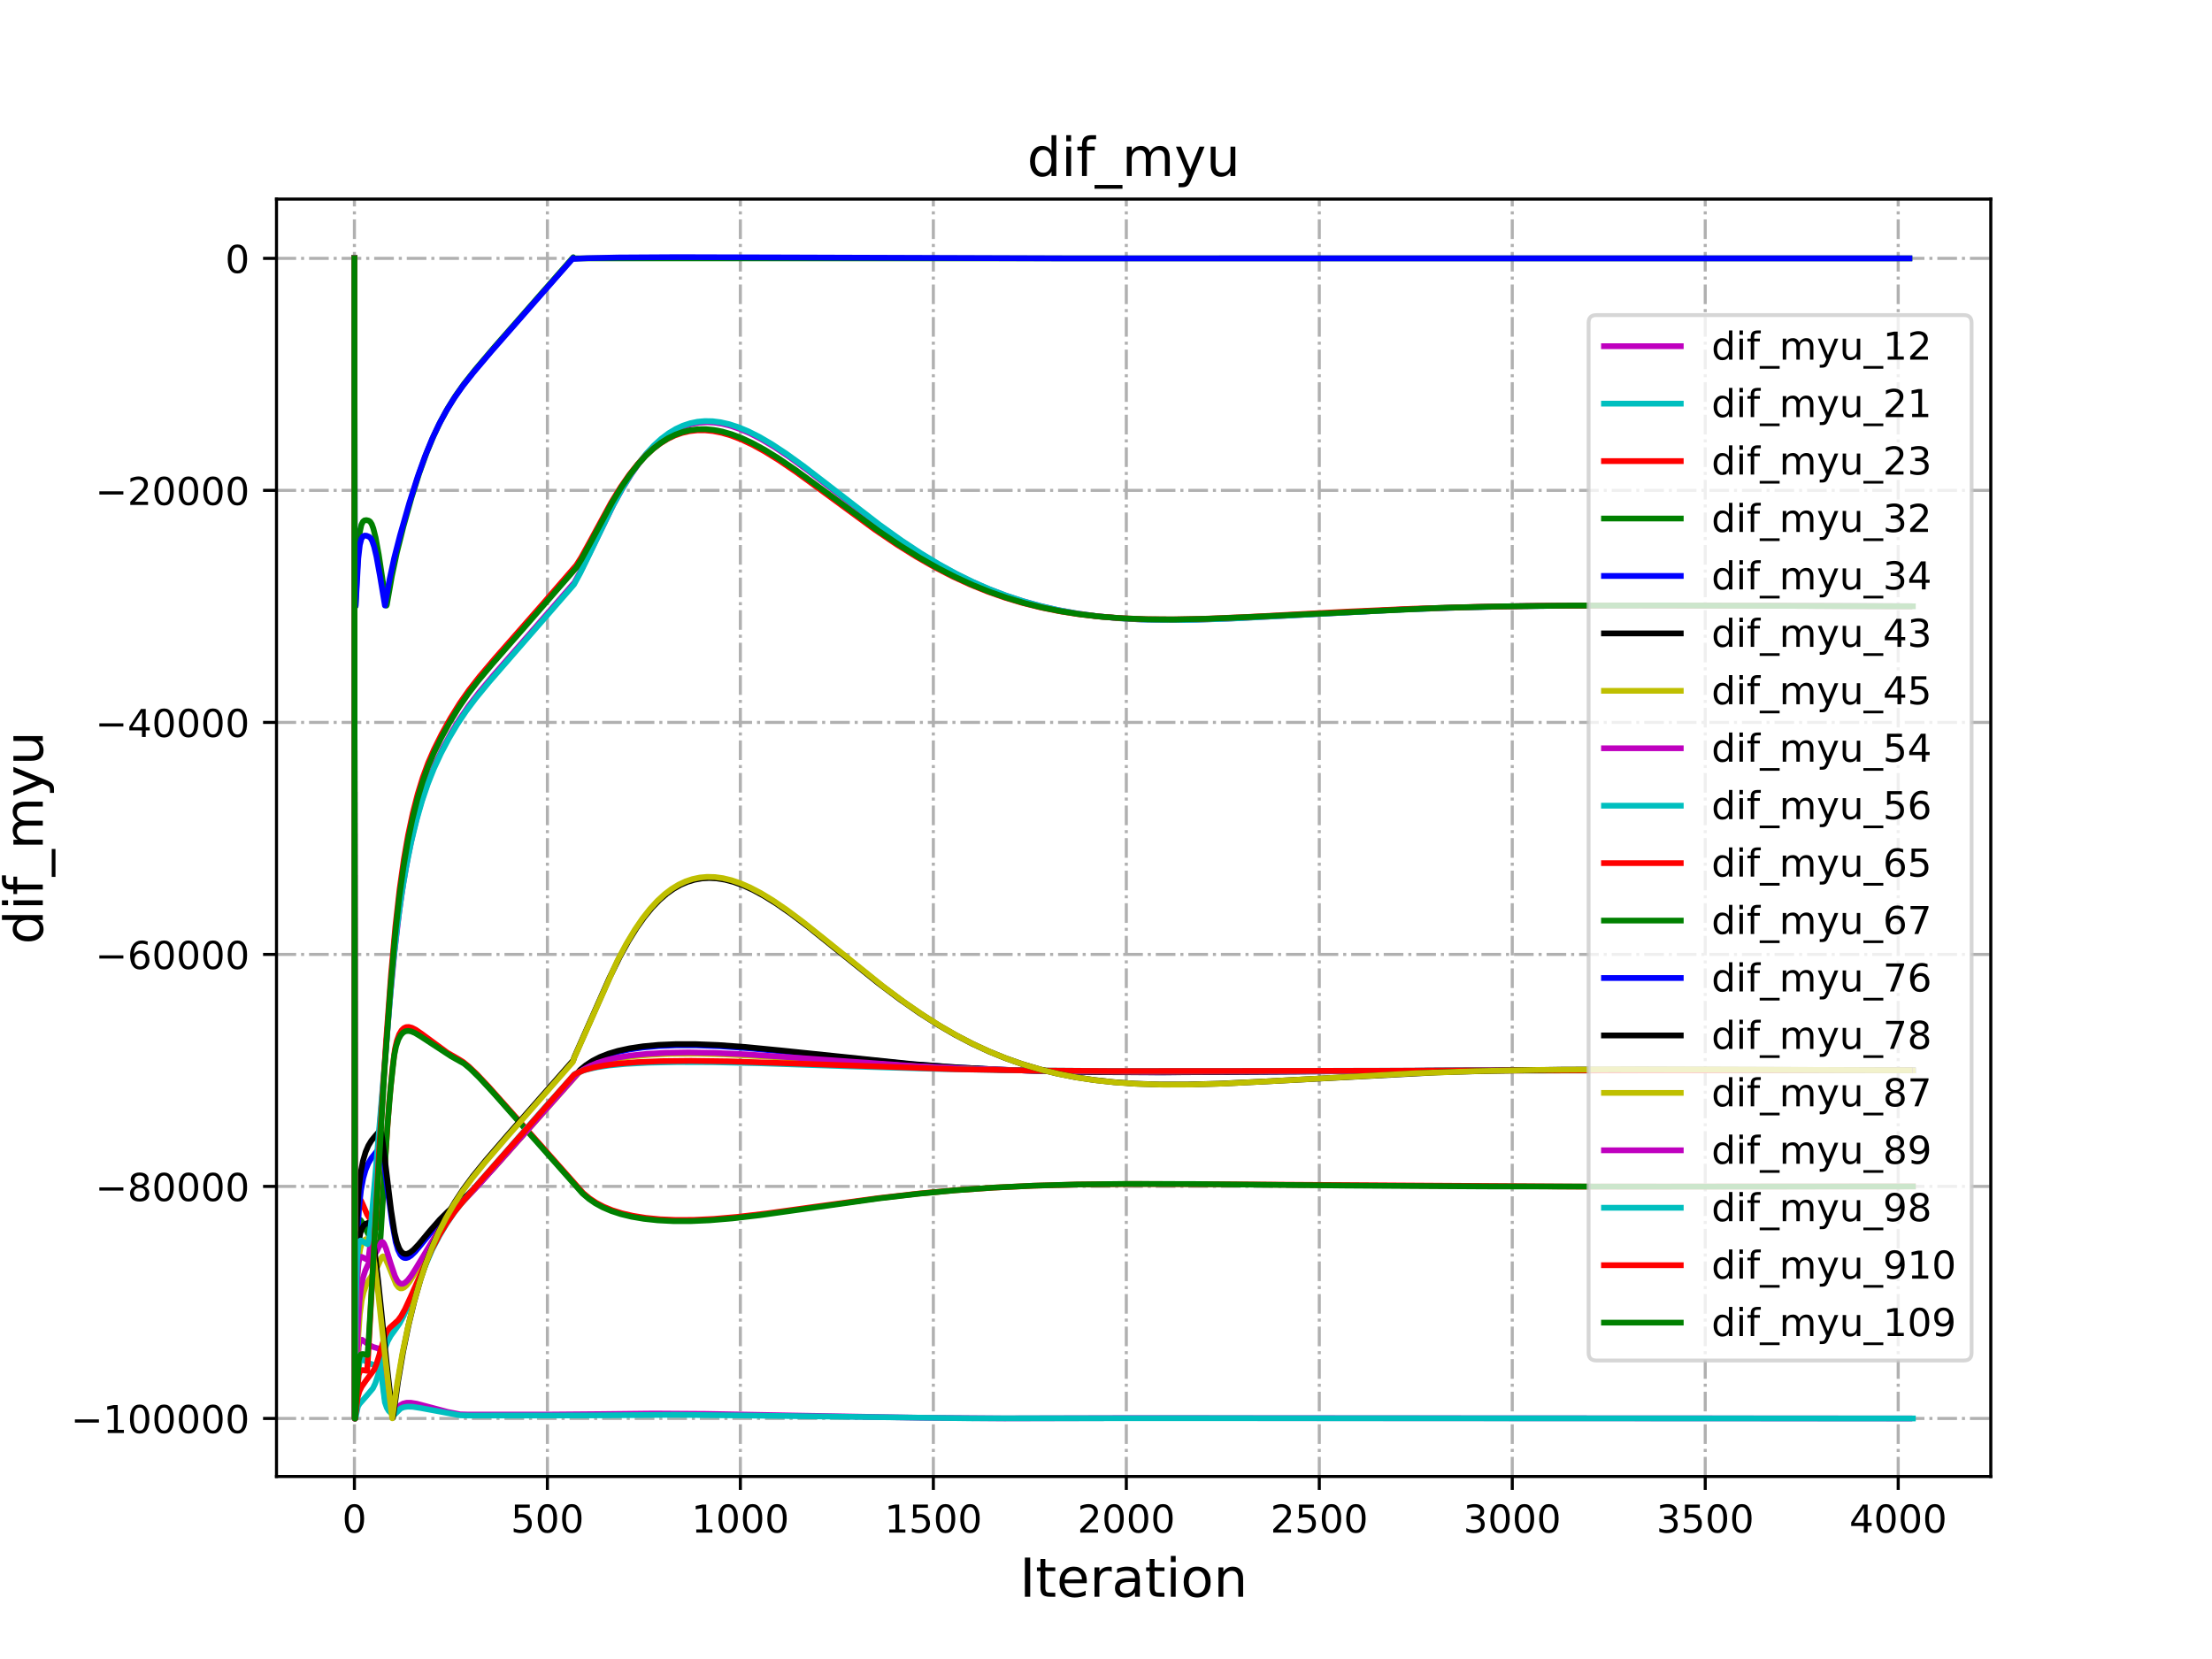 <?xml version="1.0" encoding="utf-8" standalone="no"?>
<!DOCTYPE svg PUBLIC "-//W3C//DTD SVG 1.1//EN"
  "http://www.w3.org/Graphics/SVG/1.1/DTD/svg11.dtd">
<!-- Created with matplotlib (http://matplotlib.org/) -->
<svg height="432pt" version="1.1" viewBox="0 0 576 432" width="576pt" xmlns="http://www.w3.org/2000/svg" xmlns:xlink="http://www.w3.org/1999/xlink">
 <defs>
  <style type="text/css">
*{stroke-linecap:butt;stroke-linejoin:round;}
  </style>
 </defs>
 <g id="figure_1">
  <g id="patch_1">
   <path d="M 0 432 
L 576 432 
L 576 0 
L 0 0 
z
" style="fill:#ffffff;"/>
  </g>
  <g id="axes_1">
   <g id="patch_2">
    <path d="M 72 384.48 
L 518.4 384.48 
L 518.4 51.84 
L 72 51.84 
z
" style="fill:#ffffff;"/>
   </g>
   <g id="matplotlib.axis_1">
    <g id="xtick_1">
     <g id="line2d_1">
      <path clip-path="url(#p16b3d38a33)" d="M 92.291 384.48 
L 92.291 51.84 
" style="fill:none;stroke:#b0b0b0;stroke-dasharray:5.12,1.28,0.8,1.28;stroke-dashoffset:0;stroke-width:0.8;"/>
     </g>
     <g id="line2d_2">
      <defs>
       <path d="M 0 0 
L 0 3.5 
" id="m845aee0c5f" style="stroke:#000000;stroke-width:0.8;"/>
      </defs>
      <g>
       <use style="stroke:#000000;stroke-width:0.8;" x="92.291" xlink:href="#m845aee0c5f" y="384.48"/>
      </g>
     </g>
     <g id="text_1">
      <!-- 0 -->
      <defs>
       <path d="M 31.781 66.406 
Q 24.172 66.406 20.328 58.906 
Q 16.5 51.422 16.5 36.375 
Q 16.5 21.391 20.328 13.891 
Q 24.172 6.391 31.781 6.391 
Q 39.453 6.391 43.281 13.891 
Q 47.125 21.391 47.125 36.375 
Q 47.125 51.422 43.281 58.906 
Q 39.453 66.406 31.781 66.406 
z
M 31.781 74.219 
Q 44.047 74.219 50.516 64.516 
Q 56.984 54.828 56.984 36.375 
Q 56.984 17.969 50.516 8.266 
Q 44.047 -1.422 31.781 -1.422 
Q 19.531 -1.422 13.062 8.266 
Q 6.594 17.969 6.594 36.375 
Q 6.594 54.828 13.062 64.516 
Q 19.531 74.219 31.781 74.219 
z
" id="DejaVuSans-30"/>
      </defs>
      <g transform="translate(89.11 399.078)scale(0.1 -0.1)">
       <use xlink:href="#DejaVuSans-30"/>
      </g>
     </g>
    </g>
    <g id="xtick_2">
     <g id="line2d_3">
      <path clip-path="url(#p16b3d38a33)" d="M 142.541 384.48 
L 142.541 51.84 
" style="fill:none;stroke:#b0b0b0;stroke-dasharray:5.12,1.28,0.8,1.28;stroke-dashoffset:0;stroke-width:0.8;"/>
     </g>
     <g id="line2d_4">
      <g>
       <use style="stroke:#000000;stroke-width:0.8;" x="142.541" xlink:href="#m845aee0c5f" y="384.48"/>
      </g>
     </g>
     <g id="text_2">
      <!-- 500 -->
      <defs>
       <path d="M 10.797 72.906 
L 49.516 72.906 
L 49.516 64.594 
L 19.828 64.594 
L 19.828 46.734 
Q 21.969 47.469 24.109 47.828 
Q 26.266 48.188 28.422 48.188 
Q 40.625 48.188 47.75 41.5 
Q 54.891 34.812 54.891 23.391 
Q 54.891 11.625 47.562 5.094 
Q 40.234 -1.422 26.906 -1.422 
Q 22.312 -1.422 17.547 -0.641 
Q 12.797 0.141 7.719 1.703 
L 7.719 11.625 
Q 12.109 9.234 16.797 8.062 
Q 21.484 6.891 26.703 6.891 
Q 35.156 6.891 40.078 11.328 
Q 45.016 15.766 45.016 23.391 
Q 45.016 31 40.078 35.438 
Q 35.156 39.891 26.703 39.891 
Q 22.75 39.891 18.812 39.016 
Q 14.891 38.141 10.797 36.281 
z
" id="DejaVuSans-35"/>
      </defs>
      <g transform="translate(132.997 399.078)scale(0.1 -0.1)">
       <use xlink:href="#DejaVuSans-35"/>
       <use x="63.623" xlink:href="#DejaVuSans-30"/>
       <use x="127.246" xlink:href="#DejaVuSans-30"/>
      </g>
     </g>
    </g>
    <g id="xtick_3">
     <g id="line2d_5">
      <path clip-path="url(#p16b3d38a33)" d="M 192.791 384.48 
L 192.791 51.84 
" style="fill:none;stroke:#b0b0b0;stroke-dasharray:5.12,1.28,0.8,1.28;stroke-dashoffset:0;stroke-width:0.8;"/>
     </g>
     <g id="line2d_6">
      <g>
       <use style="stroke:#000000;stroke-width:0.8;" x="192.791" xlink:href="#m845aee0c5f" y="384.48"/>
      </g>
     </g>
     <g id="text_3">
      <!-- 1000 -->
      <defs>
       <path d="M 12.406 8.297 
L 28.516 8.297 
L 28.516 63.922 
L 10.984 60.406 
L 10.984 69.391 
L 28.422 72.906 
L 38.281 72.906 
L 38.281 8.297 
L 54.391 8.297 
L 54.391 0 
L 12.406 0 
z
" id="DejaVuSans-31"/>
      </defs>
      <g transform="translate(180.066 399.078)scale(0.1 -0.1)">
       <use xlink:href="#DejaVuSans-31"/>
       <use x="63.623" xlink:href="#DejaVuSans-30"/>
       <use x="127.246" xlink:href="#DejaVuSans-30"/>
       <use x="190.869" xlink:href="#DejaVuSans-30"/>
      </g>
     </g>
    </g>
    <g id="xtick_4">
     <g id="line2d_7">
      <path clip-path="url(#p16b3d38a33)" d="M 243.041 384.48 
L 243.041 51.84 
" style="fill:none;stroke:#b0b0b0;stroke-dasharray:5.12,1.28,0.8,1.28;stroke-dashoffset:0;stroke-width:0.8;"/>
     </g>
     <g id="line2d_8">
      <g>
       <use style="stroke:#000000;stroke-width:0.8;" x="243.041" xlink:href="#m845aee0c5f" y="384.48"/>
      </g>
     </g>
     <g id="text_4">
      <!-- 1500 -->
      <g transform="translate(230.316 399.078)scale(0.1 -0.1)">
       <use xlink:href="#DejaVuSans-31"/>
       <use x="63.623" xlink:href="#DejaVuSans-35"/>
       <use x="127.246" xlink:href="#DejaVuSans-30"/>
       <use x="190.869" xlink:href="#DejaVuSans-30"/>
      </g>
     </g>
    </g>
    <g id="xtick_5">
     <g id="line2d_9">
      <path clip-path="url(#p16b3d38a33)" d="M 293.291 384.48 
L 293.291 51.84 
" style="fill:none;stroke:#b0b0b0;stroke-dasharray:5.12,1.28,0.8,1.28;stroke-dashoffset:0;stroke-width:0.8;"/>
     </g>
     <g id="line2d_10">
      <g>
       <use style="stroke:#000000;stroke-width:0.8;" x="293.291" xlink:href="#m845aee0c5f" y="384.48"/>
      </g>
     </g>
     <g id="text_5">
      <!-- 2000 -->
      <defs>
       <path d="M 19.188 8.297 
L 53.609 8.297 
L 53.609 0 
L 7.328 0 
L 7.328 8.297 
Q 12.938 14.109 22.625 23.891 
Q 32.328 33.688 34.812 36.531 
Q 39.547 41.844 41.422 45.531 
Q 43.312 49.219 43.312 52.781 
Q 43.312 58.594 39.234 62.25 
Q 35.156 65.922 28.609 65.922 
Q 23.969 65.922 18.812 64.312 
Q 13.672 62.703 7.812 59.422 
L 7.812 69.391 
Q 13.766 71.781 18.938 73 
Q 24.125 74.219 28.422 74.219 
Q 39.75 74.219 46.484 68.547 
Q 53.219 62.891 53.219 53.422 
Q 53.219 48.922 51.531 44.891 
Q 49.859 40.875 45.406 35.406 
Q 44.188 33.984 37.641 27.219 
Q 31.109 20.453 19.188 8.297 
z
" id="DejaVuSans-32"/>
      </defs>
      <g transform="translate(280.566 399.078)scale(0.1 -0.1)">
       <use xlink:href="#DejaVuSans-32"/>
       <use x="63.623" xlink:href="#DejaVuSans-30"/>
       <use x="127.246" xlink:href="#DejaVuSans-30"/>
       <use x="190.869" xlink:href="#DejaVuSans-30"/>
      </g>
     </g>
    </g>
    <g id="xtick_6">
     <g id="line2d_11">
      <path clip-path="url(#p16b3d38a33)" d="M 343.54 384.48 
L 343.54 51.84 
" style="fill:none;stroke:#b0b0b0;stroke-dasharray:5.12,1.28,0.8,1.28;stroke-dashoffset:0;stroke-width:0.8;"/>
     </g>
     <g id="line2d_12">
      <g>
       <use style="stroke:#000000;stroke-width:0.8;" x="343.54" xlink:href="#m845aee0c5f" y="384.48"/>
      </g>
     </g>
     <g id="text_6">
      <!-- 2500 -->
      <g transform="translate(330.815 399.078)scale(0.1 -0.1)">
       <use xlink:href="#DejaVuSans-32"/>
       <use x="63.623" xlink:href="#DejaVuSans-35"/>
       <use x="127.246" xlink:href="#DejaVuSans-30"/>
       <use x="190.869" xlink:href="#DejaVuSans-30"/>
      </g>
     </g>
    </g>
    <g id="xtick_7">
     <g id="line2d_13">
      <path clip-path="url(#p16b3d38a33)" d="M 393.79 384.48 
L 393.79 51.84 
" style="fill:none;stroke:#b0b0b0;stroke-dasharray:5.12,1.28,0.8,1.28;stroke-dashoffset:0;stroke-width:0.8;"/>
     </g>
     <g id="line2d_14">
      <g>
       <use style="stroke:#000000;stroke-width:0.8;" x="393.79" xlink:href="#m845aee0c5f" y="384.48"/>
      </g>
     </g>
     <g id="text_7">
      <!-- 3000 -->
      <defs>
       <path d="M 40.578 39.312 
Q 47.656 37.797 51.625 33 
Q 55.609 28.219 55.609 21.188 
Q 55.609 10.406 48.188 4.484 
Q 40.766 -1.422 27.094 -1.422 
Q 22.516 -1.422 17.656 -0.516 
Q 12.797 0.391 7.625 2.203 
L 7.625 11.719 
Q 11.719 9.328 16.594 8.109 
Q 21.484 6.891 26.812 6.891 
Q 36.078 6.891 40.938 10.547 
Q 45.797 14.203 45.797 21.188 
Q 45.797 27.641 41.281 31.266 
Q 36.766 34.906 28.719 34.906 
L 20.219 34.906 
L 20.219 43.016 
L 29.109 43.016 
Q 36.375 43.016 40.234 45.922 
Q 44.094 48.828 44.094 54.297 
Q 44.094 59.906 40.109 62.906 
Q 36.141 65.922 28.719 65.922 
Q 24.656 65.922 20.016 65.031 
Q 15.375 64.156 9.812 62.312 
L 9.812 71.094 
Q 15.438 72.656 20.344 73.438 
Q 25.25 74.219 29.594 74.219 
Q 40.828 74.219 47.359 69.109 
Q 53.906 64.016 53.906 55.328 
Q 53.906 49.266 50.438 45.094 
Q 46.969 40.922 40.578 39.312 
z
" id="DejaVuSans-33"/>
      </defs>
      <g transform="translate(381.065 399.078)scale(0.1 -0.1)">
       <use xlink:href="#DejaVuSans-33"/>
       <use x="63.623" xlink:href="#DejaVuSans-30"/>
       <use x="127.246" xlink:href="#DejaVuSans-30"/>
       <use x="190.869" xlink:href="#DejaVuSans-30"/>
      </g>
     </g>
    </g>
    <g id="xtick_8">
     <g id="line2d_15">
      <path clip-path="url(#p16b3d38a33)" d="M 444.04 384.48 
L 444.04 51.84 
" style="fill:none;stroke:#b0b0b0;stroke-dasharray:5.12,1.28,0.8,1.28;stroke-dashoffset:0;stroke-width:0.8;"/>
     </g>
     <g id="line2d_16">
      <g>
       <use style="stroke:#000000;stroke-width:0.8;" x="444.04" xlink:href="#m845aee0c5f" y="384.48"/>
      </g>
     </g>
     <g id="text_8">
      <!-- 3500 -->
      <g transform="translate(431.315 399.078)scale(0.1 -0.1)">
       <use xlink:href="#DejaVuSans-33"/>
       <use x="63.623" xlink:href="#DejaVuSans-35"/>
       <use x="127.246" xlink:href="#DejaVuSans-30"/>
       <use x="190.869" xlink:href="#DejaVuSans-30"/>
      </g>
     </g>
    </g>
    <g id="xtick_9">
     <g id="line2d_17">
      <path clip-path="url(#p16b3d38a33)" d="M 494.29 384.48 
L 494.29 51.84 
" style="fill:none;stroke:#b0b0b0;stroke-dasharray:5.12,1.28,0.8,1.28;stroke-dashoffset:0;stroke-width:0.8;"/>
     </g>
     <g id="line2d_18">
      <g>
       <use style="stroke:#000000;stroke-width:0.8;" x="494.29" xlink:href="#m845aee0c5f" y="384.48"/>
      </g>
     </g>
     <g id="text_9">
      <!-- 4000 -->
      <defs>
       <path d="M 37.797 64.312 
L 12.891 25.391 
L 37.797 25.391 
z
M 35.203 72.906 
L 47.609 72.906 
L 47.609 25.391 
L 58.016 25.391 
L 58.016 17.188 
L 47.609 17.188 
L 47.609 0 
L 37.797 0 
L 37.797 17.188 
L 4.891 17.188 
L 4.891 26.703 
z
" id="DejaVuSans-34"/>
      </defs>
      <g transform="translate(481.565 399.078)scale(0.1 -0.1)">
       <use xlink:href="#DejaVuSans-34"/>
       <use x="63.623" xlink:href="#DejaVuSans-30"/>
       <use x="127.246" xlink:href="#DejaVuSans-30"/>
       <use x="190.869" xlink:href="#DejaVuSans-30"/>
      </g>
     </g>
    </g>
    <g id="text_10">
     <!-- Iteration -->
     <defs>
      <path d="M 9.812 72.906 
L 19.672 72.906 
L 19.672 0 
L 9.812 0 
z
" id="DejaVuSans-49"/>
      <path d="M 18.312 70.219 
L 18.312 54.688 
L 36.812 54.688 
L 36.812 47.703 
L 18.312 47.703 
L 18.312 18.016 
Q 18.312 11.328 20.141 9.422 
Q 21.969 7.516 27.594 7.516 
L 36.812 7.516 
L 36.812 0 
L 27.594 0 
Q 17.188 0 13.234 3.875 
Q 9.281 7.766 9.281 18.016 
L 9.281 47.703 
L 2.688 47.703 
L 2.688 54.688 
L 9.281 54.688 
L 9.281 70.219 
z
" id="DejaVuSans-74"/>
      <path d="M 56.203 29.594 
L 56.203 25.203 
L 14.891 25.203 
Q 15.484 15.922 20.484 11.062 
Q 25.484 6.203 34.422 6.203 
Q 39.594 6.203 44.453 7.469 
Q 49.312 8.734 54.109 11.281 
L 54.109 2.781 
Q 49.266 0.734 44.188 -0.344 
Q 39.109 -1.422 33.891 -1.422 
Q 20.797 -1.422 13.156 6.188 
Q 5.516 13.812 5.516 26.812 
Q 5.516 40.234 12.766 48.109 
Q 20.016 56 32.328 56 
Q 43.359 56 49.781 48.891 
Q 56.203 41.797 56.203 29.594 
z
M 47.219 32.234 
Q 47.125 39.594 43.094 43.984 
Q 39.062 48.391 32.422 48.391 
Q 24.906 48.391 20.391 44.141 
Q 15.875 39.891 15.188 32.172 
z
" id="DejaVuSans-65"/>
      <path d="M 41.109 46.297 
Q 39.594 47.172 37.812 47.578 
Q 36.031 48 33.891 48 
Q 26.266 48 22.188 43.047 
Q 18.109 38.094 18.109 28.812 
L 18.109 0 
L 9.078 0 
L 9.078 54.688 
L 18.109 54.688 
L 18.109 46.188 
Q 20.953 51.172 25.484 53.578 
Q 30.031 56 36.531 56 
Q 37.453 56 38.578 55.875 
Q 39.703 55.766 41.062 55.516 
z
" id="DejaVuSans-72"/>
      <path d="M 34.281 27.484 
Q 23.391 27.484 19.188 25 
Q 14.984 22.516 14.984 16.5 
Q 14.984 11.719 18.141 8.906 
Q 21.297 6.109 26.703 6.109 
Q 34.188 6.109 38.703 11.406 
Q 43.219 16.703 43.219 25.484 
L 43.219 27.484 
z
M 52.203 31.203 
L 52.203 0 
L 43.219 0 
L 43.219 8.297 
Q 40.141 3.328 35.547 0.953 
Q 30.953 -1.422 24.312 -1.422 
Q 15.922 -1.422 10.953 3.297 
Q 6 8.016 6 15.922 
Q 6 25.141 12.172 29.828 
Q 18.359 34.516 30.609 34.516 
L 43.219 34.516 
L 43.219 35.406 
Q 43.219 41.609 39.141 45 
Q 35.062 48.391 27.688 48.391 
Q 23 48.391 18.547 47.266 
Q 14.109 46.141 10.016 43.891 
L 10.016 52.203 
Q 14.938 54.109 19.578 55.047 
Q 24.219 56 28.609 56 
Q 40.484 56 46.344 49.844 
Q 52.203 43.703 52.203 31.203 
z
" id="DejaVuSans-61"/>
      <path d="M 9.422 54.688 
L 18.406 54.688 
L 18.406 0 
L 9.422 0 
z
M 9.422 75.984 
L 18.406 75.984 
L 18.406 64.594 
L 9.422 64.594 
z
" id="DejaVuSans-69"/>
      <path d="M 30.609 48.391 
Q 23.391 48.391 19.188 42.75 
Q 14.984 37.109 14.984 27.297 
Q 14.984 17.484 19.156 11.844 
Q 23.344 6.203 30.609 6.203 
Q 37.797 6.203 41.984 11.859 
Q 46.188 17.531 46.188 27.297 
Q 46.188 37.016 41.984 42.703 
Q 37.797 48.391 30.609 48.391 
z
M 30.609 56 
Q 42.328 56 49.016 48.375 
Q 55.719 40.766 55.719 27.297 
Q 55.719 13.875 49.016 6.219 
Q 42.328 -1.422 30.609 -1.422 
Q 18.844 -1.422 12.172 6.219 
Q 5.516 13.875 5.516 27.297 
Q 5.516 40.766 12.172 48.375 
Q 18.844 56 30.609 56 
z
" id="DejaVuSans-6f"/>
      <path d="M 54.891 33.016 
L 54.891 0 
L 45.906 0 
L 45.906 32.719 
Q 45.906 40.484 42.875 44.328 
Q 39.844 48.188 33.797 48.188 
Q 26.516 48.188 22.312 43.547 
Q 18.109 38.922 18.109 30.906 
L 18.109 0 
L 9.078 0 
L 9.078 54.688 
L 18.109 54.688 
L 18.109 46.188 
Q 21.344 51.125 25.703 53.562 
Q 30.078 56 35.797 56 
Q 45.219 56 50.047 50.172 
Q 54.891 44.344 54.891 33.016 
z
" id="DejaVuSans-6e"/>
     </defs>
     <g transform="translate(265.508 415.796)scale(0.14 -0.14)">
      <use xlink:href="#DejaVuSans-49"/>
      <use x="29.492" xlink:href="#DejaVuSans-74"/>
      <use x="68.701" xlink:href="#DejaVuSans-65"/>
      <use x="130.225" xlink:href="#DejaVuSans-72"/>
      <use x="171.338" xlink:href="#DejaVuSans-61"/>
      <use x="232.617" xlink:href="#DejaVuSans-74"/>
      <use x="271.826" xlink:href="#DejaVuSans-69"/>
      <use x="299.609" xlink:href="#DejaVuSans-6f"/>
      <use x="360.791" xlink:href="#DejaVuSans-6e"/>
     </g>
    </g>
   </g>
   <g id="matplotlib.axis_2">
    <g id="ytick_1">
     <g id="line2d_19">
      <path clip-path="url(#p16b3d38a33)" d="M 72 369.36 
L 518.4 369.36 
" style="fill:none;stroke:#b0b0b0;stroke-dasharray:5.12,1.28,0.8,1.28;stroke-dashoffset:0;stroke-width:0.8;"/>
     </g>
     <g id="line2d_20">
      <defs>
       <path d="M 0 0 
L -3.5 0 
" id="me684a1a497" style="stroke:#000000;stroke-width:0.8;"/>
      </defs>
      <g>
       <use style="stroke:#000000;stroke-width:0.8;" x="72" xlink:href="#me684a1a497" y="369.36"/>
      </g>
     </g>
     <g id="text_11">
      <!-- −100000 -->
      <defs>
       <path d="M 10.594 35.5 
L 73.188 35.5 
L 73.188 27.203 
L 10.594 27.203 
z
" id="DejaVuSans-2212"/>
      </defs>
      <g transform="translate(18.445 373.159)scale(0.1 -0.1)">
       <use xlink:href="#DejaVuSans-2212"/>
       <use x="83.789" xlink:href="#DejaVuSans-31"/>
       <use x="147.412" xlink:href="#DejaVuSans-30"/>
       <use x="211.035" xlink:href="#DejaVuSans-30"/>
       <use x="274.658" xlink:href="#DejaVuSans-30"/>
       <use x="338.281" xlink:href="#DejaVuSans-30"/>
       <use x="401.904" xlink:href="#DejaVuSans-30"/>
      </g>
     </g>
    </g>
    <g id="ytick_2">
     <g id="line2d_21">
      <path clip-path="url(#p16b3d38a33)" d="M 72 308.942 
L 518.4 308.942 
" style="fill:none;stroke:#b0b0b0;stroke-dasharray:5.12,1.28,0.8,1.28;stroke-dashoffset:0;stroke-width:0.8;"/>
     </g>
     <g id="line2d_22">
      <g>
       <use style="stroke:#000000;stroke-width:0.8;" x="72" xlink:href="#me684a1a497" y="308.942"/>
      </g>
     </g>
     <g id="text_12">
      <!-- −80000 -->
      <defs>
       <path d="M 31.781 34.625 
Q 24.75 34.625 20.719 30.859 
Q 16.703 27.094 16.703 20.516 
Q 16.703 13.922 20.719 10.156 
Q 24.75 6.391 31.781 6.391 
Q 38.812 6.391 42.859 10.172 
Q 46.922 13.969 46.922 20.516 
Q 46.922 27.094 42.891 30.859 
Q 38.875 34.625 31.781 34.625 
z
M 21.922 38.812 
Q 15.578 40.375 12.031 44.719 
Q 8.5 49.078 8.5 55.328 
Q 8.5 64.062 14.719 69.141 
Q 20.953 74.219 31.781 74.219 
Q 42.672 74.219 48.875 69.141 
Q 55.078 64.062 55.078 55.328 
Q 55.078 49.078 51.531 44.719 
Q 48 40.375 41.703 38.812 
Q 48.828 37.156 52.797 32.312 
Q 56.781 27.484 56.781 20.516 
Q 56.781 9.906 50.312 4.234 
Q 43.844 -1.422 31.781 -1.422 
Q 19.734 -1.422 13.25 4.234 
Q 6.781 9.906 6.781 20.516 
Q 6.781 27.484 10.781 32.312 
Q 14.797 37.156 21.922 38.812 
z
M 18.312 54.391 
Q 18.312 48.734 21.844 45.562 
Q 25.391 42.391 31.781 42.391 
Q 38.141 42.391 41.719 45.562 
Q 45.312 48.734 45.312 54.391 
Q 45.312 60.062 41.719 63.234 
Q 38.141 66.406 31.781 66.406 
Q 25.391 66.406 21.844 63.234 
Q 18.312 60.062 18.312 54.391 
z
" id="DejaVuSans-38"/>
      </defs>
      <g transform="translate(24.808 312.742)scale(0.1 -0.1)">
       <use xlink:href="#DejaVuSans-2212"/>
       <use x="83.789" xlink:href="#DejaVuSans-38"/>
       <use x="147.412" xlink:href="#DejaVuSans-30"/>
       <use x="211.035" xlink:href="#DejaVuSans-30"/>
       <use x="274.658" xlink:href="#DejaVuSans-30"/>
       <use x="338.281" xlink:href="#DejaVuSans-30"/>
      </g>
     </g>
    </g>
    <g id="ytick_3">
     <g id="line2d_23">
      <path clip-path="url(#p16b3d38a33)" d="M 72 248.525 
L 518.4 248.525 
" style="fill:none;stroke:#b0b0b0;stroke-dasharray:5.12,1.28,0.8,1.28;stroke-dashoffset:0;stroke-width:0.8;"/>
     </g>
     <g id="line2d_24">
      <g>
       <use style="stroke:#000000;stroke-width:0.8;" x="72" xlink:href="#me684a1a497" y="248.525"/>
      </g>
     </g>
     <g id="text_13">
      <!-- −60000 -->
      <defs>
       <path d="M 33.016 40.375 
Q 26.375 40.375 22.484 35.828 
Q 18.609 31.297 18.609 23.391 
Q 18.609 15.531 22.484 10.953 
Q 26.375 6.391 33.016 6.391 
Q 39.656 6.391 43.531 10.953 
Q 47.406 15.531 47.406 23.391 
Q 47.406 31.297 43.531 35.828 
Q 39.656 40.375 33.016 40.375 
z
M 52.594 71.297 
L 52.594 62.312 
Q 48.875 64.062 45.094 64.984 
Q 41.312 65.922 37.594 65.922 
Q 27.828 65.922 22.672 59.328 
Q 17.531 52.734 16.797 39.406 
Q 19.672 43.656 24.016 45.922 
Q 28.375 48.188 33.594 48.188 
Q 44.578 48.188 50.953 41.516 
Q 57.328 34.859 57.328 23.391 
Q 57.328 12.156 50.688 5.359 
Q 44.047 -1.422 33.016 -1.422 
Q 20.359 -1.422 13.672 8.266 
Q 6.984 17.969 6.984 36.375 
Q 6.984 53.656 15.188 63.938 
Q 23.391 74.219 37.203 74.219 
Q 40.922 74.219 44.703 73.484 
Q 48.484 72.75 52.594 71.297 
z
" id="DejaVuSans-36"/>
      </defs>
      <g transform="translate(24.808 252.324)scale(0.1 -0.1)">
       <use xlink:href="#DejaVuSans-2212"/>
       <use x="83.789" xlink:href="#DejaVuSans-36"/>
       <use x="147.412" xlink:href="#DejaVuSans-30"/>
       <use x="211.035" xlink:href="#DejaVuSans-30"/>
       <use x="274.658" xlink:href="#DejaVuSans-30"/>
       <use x="338.281" xlink:href="#DejaVuSans-30"/>
      </g>
     </g>
    </g>
    <g id="ytick_4">
     <g id="line2d_25">
      <path clip-path="url(#p16b3d38a33)" d="M 72 188.107 
L 518.4 188.107 
" style="fill:none;stroke:#b0b0b0;stroke-dasharray:5.12,1.28,0.8,1.28;stroke-dashoffset:0;stroke-width:0.8;"/>
     </g>
     <g id="line2d_26">
      <g>
       <use style="stroke:#000000;stroke-width:0.8;" x="72" xlink:href="#me684a1a497" y="188.107"/>
      </g>
     </g>
     <g id="text_14">
      <!-- −40000 -->
      <g transform="translate(24.808 191.907)scale(0.1 -0.1)">
       <use xlink:href="#DejaVuSans-2212"/>
       <use x="83.789" xlink:href="#DejaVuSans-34"/>
       <use x="147.412" xlink:href="#DejaVuSans-30"/>
       <use x="211.035" xlink:href="#DejaVuSans-30"/>
       <use x="274.658" xlink:href="#DejaVuSans-30"/>
       <use x="338.281" xlink:href="#DejaVuSans-30"/>
      </g>
     </g>
    </g>
    <g id="ytick_5">
     <g id="line2d_27">
      <path clip-path="url(#p16b3d38a33)" d="M 72 127.69 
L 518.4 127.69 
" style="fill:none;stroke:#b0b0b0;stroke-dasharray:5.12,1.28,0.8,1.28;stroke-dashoffset:0;stroke-width:0.8;"/>
     </g>
     <g id="line2d_28">
      <g>
       <use style="stroke:#000000;stroke-width:0.8;" x="72" xlink:href="#me684a1a497" y="127.69"/>
      </g>
     </g>
     <g id="text_15">
      <!-- −20000 -->
      <g transform="translate(24.808 131.489)scale(0.1 -0.1)">
       <use xlink:href="#DejaVuSans-2212"/>
       <use x="83.789" xlink:href="#DejaVuSans-32"/>
       <use x="147.412" xlink:href="#DejaVuSans-30"/>
       <use x="211.035" xlink:href="#DejaVuSans-30"/>
       <use x="274.658" xlink:href="#DejaVuSans-30"/>
       <use x="338.281" xlink:href="#DejaVuSans-30"/>
      </g>
     </g>
    </g>
    <g id="ytick_6">
     <g id="line2d_29">
      <path clip-path="url(#p16b3d38a33)" d="M 72 67.272 
L 518.4 67.272 
" style="fill:none;stroke:#b0b0b0;stroke-dasharray:5.12,1.28,0.8,1.28;stroke-dashoffset:0;stroke-width:0.8;"/>
     </g>
     <g id="line2d_30">
      <g>
       <use style="stroke:#000000;stroke-width:0.8;" x="72" xlink:href="#me684a1a497" y="67.272"/>
      </g>
     </g>
     <g id="text_16">
      <!-- 0 -->
      <g transform="translate(58.638 71.072)scale(0.1 -0.1)">
       <use xlink:href="#DejaVuSans-30"/>
      </g>
     </g>
    </g>
    <g id="text_17">
     <!-- dif_myu -->
     <defs>
      <path d="M 45.406 46.391 
L 45.406 75.984 
L 54.391 75.984 
L 54.391 0 
L 45.406 0 
L 45.406 8.203 
Q 42.578 3.328 38.25 0.953 
Q 33.938 -1.422 27.875 -1.422 
Q 17.969 -1.422 11.734 6.484 
Q 5.516 14.406 5.516 27.297 
Q 5.516 40.188 11.734 48.094 
Q 17.969 56 27.875 56 
Q 33.938 56 38.25 53.625 
Q 42.578 51.266 45.406 46.391 
z
M 14.797 27.297 
Q 14.797 17.391 18.875 11.75 
Q 22.953 6.109 30.078 6.109 
Q 37.203 6.109 41.297 11.75 
Q 45.406 17.391 45.406 27.297 
Q 45.406 37.203 41.297 42.844 
Q 37.203 48.484 30.078 48.484 
Q 22.953 48.484 18.875 42.844 
Q 14.797 37.203 14.797 27.297 
z
" id="DejaVuSans-64"/>
      <path d="M 37.109 75.984 
L 37.109 68.5 
L 28.516 68.5 
Q 23.688 68.5 21.797 66.547 
Q 19.922 64.594 19.922 59.516 
L 19.922 54.688 
L 34.719 54.688 
L 34.719 47.703 
L 19.922 47.703 
L 19.922 0 
L 10.891 0 
L 10.891 47.703 
L 2.297 47.703 
L 2.297 54.688 
L 10.891 54.688 
L 10.891 58.5 
Q 10.891 67.625 15.141 71.797 
Q 19.391 75.984 28.609 75.984 
z
" id="DejaVuSans-66"/>
      <path d="M 50.984 -16.609 
L 50.984 -23.578 
L -0.984 -23.578 
L -0.984 -16.609 
z
" id="DejaVuSans-5f"/>
      <path d="M 52 44.188 
Q 55.375 50.25 60.062 53.125 
Q 64.75 56 71.094 56 
Q 79.641 56 84.281 50.016 
Q 88.922 44.047 88.922 33.016 
L 88.922 0 
L 79.891 0 
L 79.891 32.719 
Q 79.891 40.578 77.094 44.375 
Q 74.312 48.188 68.609 48.188 
Q 61.625 48.188 57.562 43.547 
Q 53.516 38.922 53.516 30.906 
L 53.516 0 
L 44.484 0 
L 44.484 32.719 
Q 44.484 40.625 41.703 44.406 
Q 38.922 48.188 33.109 48.188 
Q 26.219 48.188 22.156 43.531 
Q 18.109 38.875 18.109 30.906 
L 18.109 0 
L 9.078 0 
L 9.078 54.688 
L 18.109 54.688 
L 18.109 46.188 
Q 21.188 51.219 25.484 53.609 
Q 29.781 56 35.688 56 
Q 41.656 56 45.828 52.969 
Q 50 49.953 52 44.188 
z
" id="DejaVuSans-6d"/>
      <path d="M 32.172 -5.078 
Q 28.375 -14.844 24.75 -17.812 
Q 21.141 -20.797 15.094 -20.797 
L 7.906 -20.797 
L 7.906 -13.281 
L 13.188 -13.281 
Q 16.891 -13.281 18.938 -11.516 
Q 21 -9.766 23.484 -3.219 
L 25.094 0.875 
L 2.984 54.688 
L 12.5 54.688 
L 29.594 11.922 
L 46.688 54.688 
L 56.203 54.688 
z
" id="DejaVuSans-79"/>
      <path d="M 8.5 21.578 
L 8.5 54.688 
L 17.484 54.688 
L 17.484 21.922 
Q 17.484 14.156 20.5 10.266 
Q 23.531 6.391 29.594 6.391 
Q 36.859 6.391 41.078 11.031 
Q 45.312 15.672 45.312 23.688 
L 45.312 54.688 
L 54.297 54.688 
L 54.297 0 
L 45.312 0 
L 45.312 8.406 
Q 42.047 3.422 37.719 1 
Q 33.406 -1.422 27.688 -1.422 
Q 18.266 -1.422 13.375 4.438 
Q 8.5 10.297 8.5 21.578 
z
M 31.109 56 
z
" id="DejaVuSans-75"/>
     </defs>
     <g transform="translate(11.144 245.911)rotate(-90)scale(0.14 -0.14)">
      <use xlink:href="#DejaVuSans-64"/>
      <use x="63.477" xlink:href="#DejaVuSans-69"/>
      <use x="91.26" xlink:href="#DejaVuSans-66"/>
      <use x="126.465" xlink:href="#DejaVuSans-5f"/>
      <use x="176.465" xlink:href="#DejaVuSans-6d"/>
      <use x="273.877" xlink:href="#DejaVuSans-79"/>
      <use x="333.057" xlink:href="#DejaVuSans-75"/>
     </g>
    </g>
   </g>
   <g id="line2d_31">
    <path clip-path="url(#p16b3d38a33)" d="M 92.291 67.272 
L 92.391 369.36 
L 92.492 369.36 
L 93.396 350.642 
L 93.698 349.268 
L 93.999 348.86 
L 94.301 348.883 
L 94.803 349.249 
L 96.11 350.242 
L 97.215 350.759 
L 98.924 351.275 
L 100.13 363.78 
L 100.632 365.666 
L 101.135 366.755 
L 101.738 367.526 
L 102.441 368.039 
L 102.642 367.974 
L 104.25 365.879 
L 104.954 365.494 
L 105.858 365.277 
L 106.964 365.271 
L 108.471 365.512 
L 111.084 366.2 
L 116.612 367.665 
L 119.828 368.289 
L 122.039 368.351 
L 143.646 368.339 
L 156.711 368.229 
L 170.178 368.077 
L 183.746 368.168 
L 205.554 368.573 
L 240.026 369.182 
L 261.533 369.343 
L 293.793 369.265 
L 497.205 369.36 
L 497.205 369.36 
" style="fill:none;stroke:#bf00bf;stroke-linecap:square;stroke-width:1.5;"/>
   </g>
   <g id="line2d_32">
    <path clip-path="url(#p16b3d38a33)" d="M 92.291 67.272 
L 92.391 369.36 
L 92.492 369.36 
L 92.592 369.36 
L 93.497 355.322 
L 93.798 354.291 
L 94.1 353.985 
L 94.401 354.002 
L 95.004 354.342 
L 96.311 355.065 
L 97.617 355.487 
L 99.024 355.796 
L 100.23 365.175 
L 100.733 366.589 
L 101.235 367.407 
L 101.838 367.984 
L 102.542 368.369 
L 102.743 368.32 
L 104.351 366.749 
L 105.155 366.433 
L 106.16 366.284 
L 107.466 366.325 
L 109.476 366.637 
L 119.828 368.55 
L 122.24 368.603 
L 152.088 368.58 
L 175.806 368.407 
L 194.298 368.596 
L 252.89 369.327 
L 269.271 369.319 
L 313.189 369.301 
L 478.713 369.359 
L 498.109 369.36 
L 498.109 369.36 
" style="fill:none;stroke:#00bfbf;stroke-linecap:square;stroke-width:1.5;"/>
   </g>
   <g id="line2d_33">
    <path clip-path="url(#p16b3d38a33)" d="M 92.291 67.272 
L 92.391 369.36 
L 92.492 369.36 
L 92.793 329.797 
L 93.095 317.553 
L 93.396 313.515 
L 93.597 312.628 
L 93.798 312.434 
L 93.999 312.62 
L 94.401 313.482 
L 95.607 316.267 
L 96.411 317.522 
L 97.316 318.495 
L 99.024 319.863 
L 99.225 317.648 
L 101.336 287.059 
L 102.24 277.86 
L 102.843 273.208 
L 103.346 271.007 
L 103.949 269.336 
L 104.552 268.315 
L 105.155 267.733 
L 105.758 267.461 
L 106.461 267.422 
L 107.265 267.632 
L 108.27 268.141 
L 109.778 269.181 
L 116.511 274.131 
L 119.124 275.628 
L 120.531 276.483 
L 122.039 277.693 
L 124.149 279.698 
L 127.265 282.995 
L 133.395 289.872 
L 151.887 310.701 
L 153.495 312.036 
L 155.304 313.236 
L 157.214 314.237 
L 159.425 315.143 
L 161.937 315.929 
L 164.852 316.602 
L 168.168 317.133 
L 171.887 317.499 
L 176.007 317.68 
L 180.63 317.658 
L 185.856 317.405 
L 191.987 316.876 
L 199.625 315.979 
L 211.785 314.295 
L 228.569 312.012 
L 239.021 310.824 
L 248.87 309.927 
L 258.819 309.247 
L 269.271 308.758 
L 280.829 308.443 
L 294.497 308.302 
L 312.586 308.354 
L 412.182 308.989 
L 498.109 308.945 
L 498.109 308.945 
" style="fill:none;stroke:#ff0000;stroke-linecap:square;stroke-width:1.5;"/>
   </g>
   <g id="line2d_34">
    <path clip-path="url(#p16b3d38a33)" d="M 92.291 67.272 
L 92.391 369.36 
L 92.492 369.36 
L 92.793 334.23 
L 93.095 322.762 
L 93.396 318.819 
L 93.698 317.726 
L 93.899 317.698 
L 94.2 318.124 
L 96.21 321.971 
L 97.115 322.939 
L 98.321 323.847 
L 98.924 324.279 
L 99.125 321.721 
L 100.833 293.817 
L 101.738 283.077 
L 102.642 274.884 
L 103.145 272.449 
L 103.748 270.649 
L 104.351 269.539 
L 104.954 268.885 
L 105.557 268.548 
L 106.26 268.439 
L 107.064 268.573 
L 108.069 268.992 
L 109.476 269.839 
L 117.516 275.095 
L 120.833 276.958 
L 122.441 278.304 
L 124.752 280.566 
L 128.27 284.356 
L 136.31 293.438 
L 151.686 310.773 
L 153.294 312.151 
L 155.003 313.331 
L 156.912 314.38 
L 159.123 315.328 
L 161.636 316.151 
L 164.45 316.835 
L 167.666 317.385 
L 171.284 317.775 
L 175.304 317.982 
L 179.826 317.986 
L 184.851 317.763 
L 190.68 317.275 
L 197.816 316.444 
L 208.167 314.992 
L 228.971 312.045 
L 239.222 310.849 
L 248.87 309.946 
L 258.618 309.259 
L 268.97 308.755 
L 280.326 308.431 
L 293.592 308.282 
L 310.978 308.322 
L 350.374 308.718 
L 386.655 308.946 
L 432.985 308.988 
L 498.109 308.945 
L 498.109 308.945 
" style="fill:none;stroke:#008000;stroke-linecap:square;stroke-width:1.5;"/>
   </g>
   <g id="line2d_35">
    <path clip-path="url(#p16b3d38a33)" d="M 92.291 67.272 
L 92.391 369.36 
L 92.492 369.36 
L 92.793 334.081 
L 93.095 321.607 
L 93.497 314.422 
L 93.999 309.896 
L 94.602 306.719 
L 95.205 304.634 
L 95.909 302.934 
L 96.713 301.561 
L 97.818 300.17 
L 99.125 298.536 
L 99.225 298.645 
L 99.426 299.252 
L 99.828 301.503 
L 100.833 309.14 
L 102.14 318.474 
L 103.044 323.433 
L 103.647 325.472 
L 104.25 326.702 
L 104.753 327.281 
L 105.255 327.554 
L 105.758 327.591 
L 106.361 327.397 
L 107.064 326.931 
L 108.069 325.968 
L 109.577 324.171 
L 114.803 317.713 
L 117.014 315.443 
L 119.225 313.485 
L 122.039 311.037 
L 124.652 308.405 
L 128.772 303.9 
L 140.229 290.908 
L 150.983 278.835 
L 152.49 277.604 
L 154.199 276.5 
L 156.108 275.534 
L 158.319 274.673 
L 160.832 273.935 
L 163.847 273.289 
L 167.364 272.768 
L 171.485 272.392 
L 176.108 272.197 
L 181.434 272.201 
L 187.565 272.44 
L 194.901 272.958 
L 204.75 273.894 
L 236.508 277.061 
L 247.965 277.892 
L 259.422 278.497 
L 271.583 278.912 
L 285.351 279.153 
L 302.436 279.216 
L 329.47 279.062 
L 385.047 278.737 
L 439.518 278.704 
L 498.109 278.732 
L 498.109 278.732 
" style="fill:none;stroke:#0000ff;stroke-linecap:square;stroke-width:1.5;"/>
   </g>
   <g id="line2d_36">
    <path clip-path="url(#p16b3d38a33)" d="M 92.291 67.272 
L 92.391 369.36 
L 92.391 369.36 
L 92.391 369.36 
L 92.693 329.76 
L 92.994 316.85 
L 93.396 309.89 
L 93.899 305.529 
L 94.502 302.37 
L 95.205 299.973 
L 95.909 298.332 
L 96.713 297.006 
L 97.818 295.671 
L 99.024 294.304 
L 99.225 294.775 
L 99.527 296.393 
L 100.23 302.013 
L 101.838 315.146 
L 102.743 320.934 
L 103.346 323.492 
L 103.949 325.082 
L 104.451 325.888 
L 104.954 326.344 
L 105.456 326.531 
L 106.059 326.486 
L 106.763 326.16 
L 107.667 325.447 
L 108.974 324.076 
L 111.888 320.564 
L 114.501 317.587 
L 116.712 315.394 
L 119.024 313.422 
L 121.737 311.155 
L 124.149 308.781 
L 127.868 304.766 
L 136.31 295.225 
L 151.083 278.588 
L 152.591 277.352 
L 154.299 276.237 
L 156.209 275.26 
L 158.42 274.387 
L 160.932 273.637 
L 163.947 272.98 
L 167.465 272.452 
L 171.485 272.079 
L 176.007 271.884 
L 181.133 271.887 
L 187.062 272.12 
L 194.097 272.627 
L 203.444 273.54 
L 238.116 277.131 
L 249.272 277.946 
L 260.528 278.542 
L 272.487 278.949 
L 286.055 279.182 
L 302.938 279.238 
L 329.872 279.073 
L 383.64 278.741 
L 435.498 278.7 
L 498.109 278.732 
L 498.109 278.732 
" style="fill:none;stroke:#000000;stroke-linecap:square;stroke-width:1.5;"/>
   </g>
   <g id="line2d_37">
    <path clip-path="url(#p16b3d38a33)" d="M 92.291 67.272 
L 92.391 369.36 
L 92.492 369.36 
L 92.793 361.072 
L 93.296 347.887 
L 93.698 342.254 
L 94.2 338.538 
L 94.703 336.43 
L 95.306 334.766 
L 96.11 333.209 
L 97.316 331.473 
L 98.22 329.972 
L 99.024 328.164 
L 99.426 327.353 
L 99.728 327.152 
L 100.029 327.294 
L 100.431 327.879 
L 101.034 329.249 
L 103.145 334.414 
L 103.748 335.198 
L 104.25 335.481 
L 104.753 335.476 
L 105.255 335.239 
L 105.858 334.713 
L 106.662 333.711 
L 107.868 331.808 
L 110.381 327.283 
L 113.094 322.574 
L 115.205 319.36 
L 117.215 316.695 
L 119.325 314.258 
L 129.576 303.087 
L 150.581 279.476 
L 151.988 278.55 
L 153.797 277.641 
L 155.907 276.84 
L 158.42 276.134 
L 161.435 275.528 
L 165.153 275.018 
L 169.676 274.633 
L 175.002 274.407 
L 181.233 274.371 
L 188.57 274.556 
L 197.816 275.022 
L 212.589 276.022 
L 234.699 277.487 
L 248.87 278.187 
L 262.94 278.657 
L 278.316 278.942 
L 297.009 279.055 
L 325.35 278.976 
L 398.614 278.719 
L 498.109 278.732 
L 498.109 278.732 
" style="fill:none;stroke:#bfbf00;stroke-linecap:square;stroke-width:1.5;"/>
   </g>
   <g id="line2d_38">
    <path clip-path="url(#p16b3d38a33)" d="M 92.291 67.272 
L 92.391 369.36 
L 92.391 369.36 
L 92.391 369.36 
L 92.693 360.006 
L 93.195 345.257 
L 93.597 338.92 
L 93.999 335.388 
L 94.502 332.811 
L 95.105 330.88 
L 95.808 329.332 
L 96.713 327.896 
L 98.12 325.81 
L 98.924 324.153 
L 99.326 323.468 
L 99.527 323.388 
L 99.728 323.488 
L 100.029 323.918 
L 100.532 325.147 
L 101.738 329.023 
L 102.843 332.284 
L 103.446 333.488 
L 103.949 334.066 
L 104.451 334.307 
L 104.954 334.274 
L 105.456 334.02 
L 106.16 333.382 
L 107.064 332.222 
L 108.471 329.99 
L 114.2 320.47 
L 116.21 317.717 
L 118.32 315.203 
L 120.833 312.587 
L 124.752 308.447 
L 130.983 301.465 
L 150.48 279.505 
L 151.887 278.519 
L 153.596 277.597 
L 155.606 276.766 
L 158.018 276.02 
L 160.832 275.386 
L 164.249 274.848 
L 168.47 274.418 
L 173.495 274.14 
L 179.324 274.048 
L 186.057 274.169 
L 194.298 274.549 
L 205.755 275.321 
L 238.016 277.602 
L 251.483 278.265 
L 265.151 278.713 
L 280.326 278.983 
L 298.918 279.08 
L 327.963 278.979 
L 394.293 278.723 
L 479.115 278.727 
L 497.205 278.732 
L 497.205 278.732 
" style="fill:none;stroke:#bf00bf;stroke-linecap:square;stroke-width:1.5;"/>
   </g>
   <g id="line2d_39">
    <path clip-path="url(#p16b3d38a33)" d="M 92.291 67.272 
L 92.391 369.36 
L 92.492 369.36 
L 92.592 369.102 
L 93.195 366.292 
L 93.597 365.594 
L 95.507 363.411 
L 97.115 361.499 
L 97.718 360.235 
L 98.421 358.128 
L 99.326 354.547 
L 100.23 351.152 
L 100.934 349.32 
L 101.738 347.847 
L 102.843 346.326 
L 104.049 344.617 
L 105.054 342.749 
L 106.461 339.598 
L 112.491 325.484 
L 114.401 321.817 
L 116.31 318.615 
L 118.32 315.669 
L 120.531 312.829 
L 124.652 308.016 
L 141.837 288.424 
L 149.676 279.67 
L 150.882 279.112 
L 152.792 278.506 
L 155.405 277.928 
L 158.721 277.435 
L 163.043 277.029 
L 168.771 276.725 
L 176.208 276.561 
L 185.454 276.589 
L 197.615 276.863 
L 221.835 277.692 
L 244.448 278.357 
L 264.246 278.708 
L 286.758 278.875 
L 319.42 278.87 
L 434.593 278.723 
L 497.205 278.733 
L 497.205 278.733 
" style="fill:none;stroke:#00bfbf;stroke-linecap:square;stroke-width:1.5;"/>
   </g>
   <g id="line2d_40">
    <path clip-path="url(#p16b3d38a33)" d="M 92.291 67.272 
L 92.391 369.36 
L 92.391 369.36 
L 92.391 369.36 
L 92.492 369.065 
L 92.793 366.488 
L 93.195 363.663 
L 93.597 362.26 
L 94.2 361.064 
L 95.306 359.48 
L 97.416 356.679 
L 98.019 355.236 
L 98.723 352.976 
L 100.23 347.802 
L 100.833 346.608 
L 101.537 345.696 
L 102.542 344.808 
L 103.647 343.809 
L 104.451 342.718 
L 105.456 340.914 
L 106.863 337.865 
L 112.491 325.186 
L 114.401 321.612 
L 116.31 318.487 
L 118.32 315.61 
L 120.531 312.837 
L 125.556 307.05 
L 149.475 279.871 
L 150.581 279.256 
L 152.189 278.632 
L 154.5 277.99 
L 157.415 277.427 
L 161.133 276.952 
L 165.957 276.574 
L 172.188 276.32 
L 179.927 276.235 
L 189.474 276.362 
L 202.539 276.776 
L 248.769 278.414 
L 267.462 278.748 
L 289.17 278.904 
L 321.129 278.885 
L 424.141 278.72 
L 497.205 278.733 
L 497.205 278.733 
" style="fill:none;stroke:#ff0000;stroke-linecap:square;stroke-width:1.5;"/>
   </g>
   <g id="line2d_41">
    <path clip-path="url(#p16b3d38a33)" d="M 92.291 67.272 
L 92.391 157.899 
L 92.492 157.899 
L 92.592 157.866 
L 92.894 150.994 
L 93.296 142.73 
L 93.698 138.555 
L 94.1 136.664 
L 94.502 135.839 
L 94.904 135.511 
L 95.406 135.436 
L 96.009 135.582 
L 96.411 135.863 
L 96.813 136.51 
L 97.215 137.605 
L 97.818 140.024 
L 98.622 144.375 
L 99.828 152.356 
L 100.632 157.699 
L 100.733 157.465 
L 102.039 150.03 
L 103.346 143.901 
L 105.054 137.072 
L 107.165 129.555 
L 109.175 123.204 
L 111.084 117.909 
L 112.893 113.544 
L 114.702 109.758 
L 116.612 106.276 
L 118.622 103.057 
L 120.833 99.935 
L 123.747 96.249 
L 128.471 90.679 
L 140.732 76.693 
L 149.274 66.979 
L 149.475 67.272 
L 497.205 67.272 
L 497.205 67.272 
" style="fill:none;stroke:#008000;stroke-linecap:square;stroke-width:1.5;"/>
   </g>
   <g id="line2d_42">
    <path clip-path="url(#p16b3d38a33)" d="M 92.291 67.272 
L 92.391 157.899 
L 92.391 157.899 
L 92.391 157.899 
L 92.592 157.753 
L 92.793 154.526 
L 93.296 145.394 
L 93.698 141.891 
L 94.1 140.335 
L 94.502 139.692 
L 94.904 139.478 
L 95.406 139.495 
L 96.11 139.768 
L 96.512 140.136 
L 96.914 140.864 
L 97.416 142.348 
L 98.019 144.884 
L 98.924 149.85 
L 100.23 157.669 
L 101.436 150.912 
L 102.642 145.336 
L 104.15 139.47 
L 106.562 131.049 
L 108.773 124.099 
L 110.682 118.786 
L 112.491 114.369 
L 114.3 110.526 
L 116.21 106.998 
L 118.22 103.746 
L 120.431 100.603 
L 123.245 97.034 
L 127.868 91.573 
L 139.325 78.495 
L 149.274 67.181 
L 149.475 67.415 
L 152.993 67.229 
L 160.932 67.052 
L 176.51 66.962 
L 205.253 67.041 
L 278.115 67.287 
L 387.961 67.272 
L 497.205 67.272 
L 497.205 67.272 
" style="fill:none;stroke:#0000ff;stroke-linecap:square;stroke-width:1.5;"/>
   </g>
   <g id="line2d_43">
    <path clip-path="url(#p16b3d38a33)" d="M 92.291 67.272 
L 92.391 369.36 
L 92.492 369.36 
L 92.793 337.733 
L 93.095 327.682 
L 93.396 323.666 
L 93.798 321.222 
L 94.2 319.978 
L 94.703 319.125 
L 95.205 318.679 
L 95.808 318.452 
L 96.009 318.497 
L 96.21 318.743 
L 96.512 319.564 
L 96.914 321.428 
L 97.517 325.431 
L 98.522 333.957 
L 100.733 355.411 
L 102.24 368.74 
L 102.341 369.175 
L 103.647 359.75 
L 104.954 352.036 
L 106.361 345.141 
L 107.868 338.912 
L 109.476 333.25 
L 111.084 328.396 
L 112.692 324.221 
L 114.401 320.393 
L 116.31 316.662 
L 118.421 313.03 
L 120.632 309.667 
L 123.144 306.269 
L 126.461 302.188 
L 132.189 295.549 
L 149.274 276.114 
L 149.576 275.203 
L 153.897 265.464 
L 158.721 254.592 
L 161.334 249.276 
L 163.646 245.069 
L 165.756 241.669 
L 167.766 238.83 
L 169.776 236.376 
L 171.686 234.391 
L 173.595 232.729 
L 175.404 231.44 
L 177.213 230.413 
L 179.022 229.634 
L 180.831 229.087 
L 182.741 228.747 
L 184.65 228.631 
L 186.66 228.735 
L 188.771 229.071 
L 190.982 229.648 
L 193.394 230.515 
L 196.007 231.699 
L 198.921 233.277 
L 202.137 235.28 
L 205.856 237.864 
L 210.479 241.363 
L 217.313 246.851 
L 228.77 256.053 
L 234.498 260.349 
L 239.523 263.846 
L 244.247 266.863 
L 248.769 269.486 
L 253.191 271.791 
L 257.513 273.793 
L 261.834 275.55 
L 266.156 277.071 
L 270.578 278.393 
L 275.1 279.515 
L 279.824 280.457 
L 284.748 281.213 
L 289.974 281.791 
L 295.602 282.188 
L 301.833 282.401 
L 308.868 282.414 
L 317.209 282.198 
L 328.164 281.678 
L 374.394 279.237 
L 389.67 278.797 
L 406.453 278.543 
L 427.458 278.46 
L 464.04 278.581 
L 497.205 278.701 
L 497.205 278.701 
" style="fill:none;stroke:#000000;stroke-linecap:square;stroke-width:1.5;"/>
   </g>
   <g id="line2d_44">
    <path clip-path="url(#p16b3d38a33)" d="M 92.291 67.272 
L 92.391 369.36 
L 92.391 369.36 
L 92.391 369.36 
L 92.492 369.355 
L 92.793 341.265 
L 93.095 331.701 
L 93.396 327.672 
L 93.798 325.173 
L 94.2 323.928 
L 94.703 323.111 
L 95.205 322.71 
L 95.808 322.531 
L 96.009 322.582 
L 96.21 322.812 
L 96.512 323.568 
L 96.914 325.29 
L 97.517 329.024 
L 98.421 336.21 
L 100.13 351.982 
L 101.838 367.026 
L 102.14 369.32 
L 103.446 360.14 
L 104.753 352.581 
L 106.16 345.78 
L 107.667 339.591 
L 109.275 333.933 
L 110.883 329.059 
L 112.491 324.85 
L 114.2 320.988 
L 116.109 317.232 
L 118.22 313.588 
L 120.431 310.22 
L 122.943 306.821 
L 126.26 302.737 
L 131.988 296.095 
L 149.174 276.544 
L 149.475 275.566 
L 160.731 250.235 
L 163.043 245.874 
L 165.254 242.175 
L 167.264 239.224 
L 169.274 236.664 
L 171.183 234.583 
L 173.093 232.832 
L 174.902 231.463 
L 176.711 230.362 
L 178.52 229.514 
L 180.329 228.905 
L 182.238 228.503 
L 184.148 228.332 
L 186.158 228.384 
L 188.268 228.671 
L 190.479 229.205 
L 192.791 229.991 
L 195.303 231.081 
L 198.117 232.552 
L 201.233 234.441 
L 204.851 236.908 
L 209.172 240.137 
L 215.102 244.871 
L 230.177 257.025 
L 235.704 261.127 
L 240.629 264.509 
L 245.252 267.418 
L 249.674 269.941 
L 253.995 272.157 
L 258.317 274.123 
L 262.638 275.845 
L 266.96 277.33 
L 271.382 278.616 
L 275.904 279.704 
L 280.628 280.613 
L 285.653 281.349 
L 290.979 281.9 
L 296.707 282.265 
L 303.039 282.442 
L 310.275 282.414 
L 318.918 282.15 
L 330.676 281.552 
L 369.168 279.442 
L 384.243 278.929 
L 400.222 278.612 
L 419.217 278.468 
L 446.754 278.506 
L 497.205 278.701 
L 497.205 278.701 
" style="fill:none;stroke:#bfbf00;stroke-linecap:square;stroke-width:1.5;"/>
   </g>
   <g id="line2d_45">
    <path clip-path="url(#p16b3d38a33)" d="M 92.291 67.272 
L 92.391 369.36 
L 92.492 369.36 
L 92.793 341.248 
L 93.095 332.008 
L 93.396 328.685 
L 93.698 327.541 
L 93.999 327.266 
L 94.301 327.331 
L 95.708 328.08 
L 95.808 327.966 
L 96.009 327.229 
L 96.411 324.202 
L 97.115 316.459 
L 98.924 293.085 
L 101.436 261.478 
L 102.743 247.744 
L 103.949 237.433 
L 105.054 229.787 
L 106.26 222.948 
L 107.567 216.823 
L 108.974 211.318 
L 110.381 206.669 
L 111.888 202.44 
L 113.496 198.601 
L 115.406 194.648 
L 117.516 190.785 
L 119.727 187.179 
L 122.039 183.825 
L 124.752 180.301 
L 128.571 175.742 
L 137.516 165.52 
L 149.576 151.668 
L 151.083 148.973 
L 153.395 144.342 
L 159.827 131.227 
L 162.239 126.909 
L 164.45 123.382 
L 166.56 120.424 
L 168.57 117.98 
L 170.48 115.989 
L 172.389 114.31 
L 174.299 112.929 
L 176.208 111.831 
L 178.118 111 
L 180.027 110.419 
L 181.937 110.072 
L 183.947 109.941 
L 185.957 110.032 
L 188.067 110.345 
L 190.379 110.92 
L 192.791 111.752 
L 195.404 112.887 
L 198.318 114.399 
L 201.635 116.381 
L 205.454 118.932 
L 210.177 122.368 
L 217.413 127.946 
L 228.066 136.129 
L 233.895 140.314 
L 239.021 143.725 
L 243.744 146.606 
L 248.267 149.11 
L 252.689 151.31 
L 257.111 153.261 
L 261.533 154.967 
L 265.955 156.437 
L 270.477 157.708 
L 275.1 158.778 
L 279.924 159.668 
L 285.05 160.385 
L 290.477 160.918 
L 296.406 161.271 
L 302.938 161.431 
L 310.476 161.386 
L 319.621 161.096 
L 332.586 160.441 
L 365.55 158.696 
L 381.027 158.154 
L 397.207 157.816 
L 416.101 157.654 
L 442.633 157.669 
L 497.205 157.869 
L 497.205 157.869 
" style="fill:none;stroke:#bf00bf;stroke-linecap:square;stroke-width:1.5;"/>
   </g>
   <g id="line2d_46">
    <path clip-path="url(#p16b3d38a33)" d="M 92.291 67.272 
L 92.391 369.36 
L 92.391 369.36 
L 92.391 369.36 
L 92.693 337.699 
L 92.994 327.832 
L 93.296 324.412 
L 93.597 323.275 
L 93.899 323.027 
L 94.2 323.122 
L 95.708 323.988 
L 95.909 323.637 
L 96.21 322.065 
L 96.713 317.675 
L 97.718 306.193 
L 102.24 252.092 
L 103.446 241.187 
L 104.552 233.043 
L 105.758 225.779 
L 107.064 219.305 
L 108.471 213.505 
L 109.878 208.611 
L 111.386 204.156 
L 112.994 200.125 
L 114.803 196.225 
L 116.813 192.411 
L 119.024 188.681 
L 121.335 185.219 
L 123.848 181.863 
L 127.265 177.701 
L 133.697 170.295 
L 149.475 152.194 
L 151.083 149.236 
L 153.596 144.091 
L 159.425 132.001 
L 161.937 127.377 
L 164.148 123.749 
L 166.259 120.696 
L 168.269 118.166 
L 170.279 115.997 
L 172.188 114.262 
L 174.098 112.828 
L 176.007 111.682 
L 177.816 110.847 
L 179.726 110.214 
L 181.635 109.819 
L 183.545 109.646 
L 185.555 109.686 
L 187.665 109.952 
L 189.876 110.454 
L 192.288 111.236 
L 194.901 112.327 
L 197.715 113.745 
L 200.931 115.624 
L 204.65 118.069 
L 209.172 121.328 
L 215.504 126.195 
L 228.971 136.604 
L 234.699 140.705 
L 239.724 144.033 
L 244.448 146.898 
L 248.97 149.382 
L 253.392 151.56 
L 257.814 153.489 
L 262.236 155.172 
L 266.658 156.619 
L 271.181 157.865 
L 275.904 158.933 
L 280.728 159.795 
L 285.854 160.486 
L 291.381 161 
L 297.31 161.325 
L 303.943 161.46 
L 311.581 161.386 
L 320.928 161.063 
L 334.696 160.341 
L 363.741 158.782 
L 379.218 158.21 
L 395.097 157.849 
L 413.388 157.664 
L 438.211 157.654 
L 497.205 157.869 
L 497.205 157.869 
" style="fill:none;stroke:#00bfbf;stroke-linecap:square;stroke-width:1.5;"/>
   </g>
   <g id="line2d_47">
    <path clip-path="url(#p16b3d38a33)" d="M 92.291 67.272 
L 92.391 369.36 
L 92.492 369.36 
L 93.396 358.083 
L 93.698 357.195 
L 93.999 356.863 
L 94.401 356.772 
L 95.507 356.93 
L 95.607 356.943 
L 95.909 352.371 
L 98.723 299.768 
L 100.532 271.249 
L 101.838 253.627 
L 102.944 241.391 
L 104.049 231.605 
L 105.155 223.809 
L 106.26 217.483 
L 107.466 211.808 
L 108.773 206.727 
L 110.079 202.486 
L 111.486 198.656 
L 112.994 195.192 
L 115.004 191.155 
L 117.315 187 
L 119.727 183.117 
L 122.139 179.665 
L 124.853 176.192 
L 128.873 171.445 
L 141.033 157.595 
L 150.078 147.171 
L 151.385 145.095 
L 153.495 141.269 
L 159.123 130.896 
L 161.636 126.816 
L 163.847 123.637 
L 165.957 120.983 
L 167.967 118.803 
L 169.977 116.956 
L 171.887 115.499 
L 173.796 114.319 
L 175.706 113.4 
L 177.615 112.729 
L 179.525 112.288 
L 181.535 112.057 
L 183.545 112.046 
L 185.655 112.252 
L 187.967 112.709 
L 190.379 113.419 
L 192.992 114.423 
L 195.906 115.793 
L 199.122 117.559 
L 202.841 119.865 
L 207.363 122.948 
L 213.695 127.564 
L 227.765 137.893 
L 233.493 141.774 
L 238.619 144.98 
L 243.443 147.734 
L 248.066 150.116 
L 252.588 152.195 
L 257.111 154.027 
L 261.633 155.617 
L 266.156 156.973 
L 270.879 158.154 
L 275.703 159.13 
L 280.728 159.921 
L 286.055 160.534 
L 291.783 160.97 
L 298.114 161.224 
L 305.25 161.282 
L 313.692 161.117 
L 324.646 160.665 
L 350.575 159.28 
L 367.861 158.515 
L 383.64 158.042 
L 400.624 157.76 
L 421.327 157.65 
L 454.492 157.729 
L 497.205 157.874 
L 497.205 157.874 
" style="fill:none;stroke:#ff0000;stroke-linecap:square;stroke-width:1.5;"/>
   </g>
   <g id="line2d_48">
    <path clip-path="url(#p16b3d38a33)" d="M 92.291 67.272 
L 92.391 369.36 
L 92.492 369.36 
L 93.396 354.324 
L 93.698 353.14 
L 93.999 352.697 
L 94.401 352.576 
L 95.205 352.726 
L 95.708 352.82 
L 96.009 348.779 
L 100.13 278.587 
L 101.637 257.662 
L 102.843 243.907 
L 103.949 233.821 
L 105.054 225.772 
L 106.16 219.247 
L 107.366 213.397 
L 108.672 208.158 
L 109.979 203.781 
L 111.386 199.821 
L 112.893 196.247 
L 114.803 192.318 
L 117.114 188.084 
L 119.526 184.137 
L 121.838 180.768 
L 124.451 177.363 
L 128.169 172.922 
L 137.013 162.823 
L 150.078 147.814 
L 151.385 145.713 
L 153.495 141.84 
L 159.425 130.759 
L 161.837 126.796 
L 164.048 123.572 
L 166.158 120.879 
L 168.168 118.665 
L 170.178 116.788 
L 172.088 115.305 
L 173.997 114.102 
L 175.907 113.163 
L 177.816 112.473 
L 179.726 112.017 
L 181.736 111.772 
L 183.746 111.75 
L 185.856 111.946 
L 188.067 112.372 
L 190.479 113.066 
L 193.092 114.059 
L 195.906 115.369 
L 199.122 117.122 
L 202.74 119.357 
L 207.162 122.365 
L 213.092 126.691 
L 228.87 138.326 
L 234.498 142.127 
L 239.523 145.256 
L 244.247 147.939 
L 248.87 150.308 
L 253.392 152.374 
L 257.814 154.152 
L 262.337 155.731 
L 266.859 157.076 
L 271.583 158.245 
L 276.407 159.209 
L 281.432 159.987 
L 286.758 160.589 
L 292.487 161.012 
L 298.818 161.255 
L 305.953 161.3 
L 314.395 161.125 
L 325.45 160.658 
L 375.399 158.273 
L 391.479 157.891 
L 409.669 157.687 
L 433.789 157.657 
L 498.109 157.875 
L 498.109 157.875 
" style="fill:none;stroke:#008000;stroke-linecap:square;stroke-width:1.5;"/>
   </g>
   <g id="patch_3">
    <path d="M 72 384.48 
L 72 51.84 
" style="fill:none;stroke:#000000;stroke-linecap:square;stroke-linejoin:miter;stroke-width:0.8;"/>
   </g>
   <g id="patch_4">
    <path d="M 518.4 384.48 
L 518.4 51.84 
" style="fill:none;stroke:#000000;stroke-linecap:square;stroke-linejoin:miter;stroke-width:0.8;"/>
   </g>
   <g id="patch_5">
    <path d="M 72 384.48 
L 518.4 384.48 
" style="fill:none;stroke:#000000;stroke-linecap:square;stroke-linejoin:miter;stroke-width:0.8;"/>
   </g>
   <g id="patch_6">
    <path d="M 72 51.84 
L 518.4 51.84 
" style="fill:none;stroke:#000000;stroke-linecap:square;stroke-linejoin:miter;stroke-width:0.8;"/>
   </g>
   <g id="text_18">
    <!-- dif_myu -->
    <g transform="translate(267.449 45.84)scale(0.14 -0.14)">
     <use xlink:href="#DejaVuSans-64"/>
     <use x="63.477" xlink:href="#DejaVuSans-69"/>
     <use x="91.26" xlink:href="#DejaVuSans-66"/>
     <use x="126.465" xlink:href="#DejaVuSans-5f"/>
     <use x="176.465" xlink:href="#DejaVuSans-6d"/>
     <use x="273.877" xlink:href="#DejaVuSans-79"/>
     <use x="333.057" xlink:href="#DejaVuSans-75"/>
    </g>
   </g>
   <g id="legend_1">
    <g id="patch_7">
     <path d="M 415.669 354.266 
L 511.4 354.266 
Q 513.4 354.266 513.4 352.266 
L 513.4 84.054 
Q 513.4 82.054 511.4 82.054 
L 415.669 82.054 
Q 413.669 82.054 413.669 84.054 
L 413.669 352.266 
Q 413.669 354.266 415.669 354.266 
z
" style="fill:#ffffff;opacity:0.8;stroke:#cccccc;stroke-linejoin:miter;"/>
    </g>
    <g id="line2d_49">
     <path d="M 417.669 90.152 
L 437.669 90.152 
" style="fill:none;stroke:#bf00bf;stroke-linecap:square;stroke-width:1.5;"/>
    </g>
    <g id="line2d_50"/>
    <g id="text_19">
     <!-- dif_myu_12 -->
     <g transform="translate(445.669 93.652)scale(0.1 -0.1)">
      <use xlink:href="#DejaVuSans-64"/>
      <use x="63.477" xlink:href="#DejaVuSans-69"/>
      <use x="91.26" xlink:href="#DejaVuSans-66"/>
      <use x="126.465" xlink:href="#DejaVuSans-5f"/>
      <use x="176.465" xlink:href="#DejaVuSans-6d"/>
      <use x="273.877" xlink:href="#DejaVuSans-79"/>
      <use x="333.057" xlink:href="#DejaVuSans-75"/>
      <use x="396.436" xlink:href="#DejaVuSans-5f"/>
      <use x="446.436" xlink:href="#DejaVuSans-31"/>
      <use x="510.059" xlink:href="#DejaVuSans-32"/>
     </g>
    </g>
    <g id="line2d_51">
     <path d="M 417.669 105.108 
L 437.669 105.108 
" style="fill:none;stroke:#00bfbf;stroke-linecap:square;stroke-width:1.5;"/>
    </g>
    <g id="line2d_52"/>
    <g id="text_20">
     <!-- dif_myu_21 -->
     <g transform="translate(445.669 108.608)scale(0.1 -0.1)">
      <use xlink:href="#DejaVuSans-64"/>
      <use x="63.477" xlink:href="#DejaVuSans-69"/>
      <use x="91.26" xlink:href="#DejaVuSans-66"/>
      <use x="126.465" xlink:href="#DejaVuSans-5f"/>
      <use x="176.465" xlink:href="#DejaVuSans-6d"/>
      <use x="273.877" xlink:href="#DejaVuSans-79"/>
      <use x="333.057" xlink:href="#DejaVuSans-75"/>
      <use x="396.436" xlink:href="#DejaVuSans-5f"/>
      <use x="446.436" xlink:href="#DejaVuSans-32"/>
      <use x="510.059" xlink:href="#DejaVuSans-31"/>
     </g>
    </g>
    <g id="line2d_53">
     <path d="M 417.669 120.065 
L 437.669 120.065 
" style="fill:none;stroke:#ff0000;stroke-linecap:square;stroke-width:1.5;"/>
    </g>
    <g id="line2d_54"/>
    <g id="text_21">
     <!-- dif_myu_23 -->
     <g transform="translate(445.669 123.565)scale(0.1 -0.1)">
      <use xlink:href="#DejaVuSans-64"/>
      <use x="63.477" xlink:href="#DejaVuSans-69"/>
      <use x="91.26" xlink:href="#DejaVuSans-66"/>
      <use x="126.465" xlink:href="#DejaVuSans-5f"/>
      <use x="176.465" xlink:href="#DejaVuSans-6d"/>
      <use x="273.877" xlink:href="#DejaVuSans-79"/>
      <use x="333.057" xlink:href="#DejaVuSans-75"/>
      <use x="396.436" xlink:href="#DejaVuSans-5f"/>
      <use x="446.436" xlink:href="#DejaVuSans-32"/>
      <use x="510.059" xlink:href="#DejaVuSans-33"/>
     </g>
    </g>
    <g id="line2d_55">
     <path d="M 417.669 135.021 
L 437.669 135.021 
" style="fill:none;stroke:#008000;stroke-linecap:square;stroke-width:1.5;"/>
    </g>
    <g id="line2d_56"/>
    <g id="text_22">
     <!-- dif_myu_32 -->
     <g transform="translate(445.669 138.521)scale(0.1 -0.1)">
      <use xlink:href="#DejaVuSans-64"/>
      <use x="63.477" xlink:href="#DejaVuSans-69"/>
      <use x="91.26" xlink:href="#DejaVuSans-66"/>
      <use x="126.465" xlink:href="#DejaVuSans-5f"/>
      <use x="176.465" xlink:href="#DejaVuSans-6d"/>
      <use x="273.877" xlink:href="#DejaVuSans-79"/>
      <use x="333.057" xlink:href="#DejaVuSans-75"/>
      <use x="396.436" xlink:href="#DejaVuSans-5f"/>
      <use x="446.436" xlink:href="#DejaVuSans-33"/>
      <use x="510.059" xlink:href="#DejaVuSans-32"/>
     </g>
    </g>
    <g id="line2d_57">
     <path d="M 417.669 149.977 
L 437.669 149.977 
" style="fill:none;stroke:#0000ff;stroke-linecap:square;stroke-width:1.5;"/>
    </g>
    <g id="line2d_58"/>
    <g id="text_23">
     <!-- dif_myu_34 -->
     <g transform="translate(445.669 153.477)scale(0.1 -0.1)">
      <use xlink:href="#DejaVuSans-64"/>
      <use x="63.477" xlink:href="#DejaVuSans-69"/>
      <use x="91.26" xlink:href="#DejaVuSans-66"/>
      <use x="126.465" xlink:href="#DejaVuSans-5f"/>
      <use x="176.465" xlink:href="#DejaVuSans-6d"/>
      <use x="273.877" xlink:href="#DejaVuSans-79"/>
      <use x="333.057" xlink:href="#DejaVuSans-75"/>
      <use x="396.436" xlink:href="#DejaVuSans-5f"/>
      <use x="446.436" xlink:href="#DejaVuSans-33"/>
      <use x="510.059" xlink:href="#DejaVuSans-34"/>
     </g>
    </g>
    <g id="line2d_59">
     <path d="M 417.669 164.933 
L 437.669 164.933 
" style="fill:none;stroke:#000000;stroke-linecap:square;stroke-width:1.5;"/>
    </g>
    <g id="line2d_60"/>
    <g id="text_24">
     <!-- dif_myu_43 -->
     <g transform="translate(445.669 168.433)scale(0.1 -0.1)">
      <use xlink:href="#DejaVuSans-64"/>
      <use x="63.477" xlink:href="#DejaVuSans-69"/>
      <use x="91.26" xlink:href="#DejaVuSans-66"/>
      <use x="126.465" xlink:href="#DejaVuSans-5f"/>
      <use x="176.465" xlink:href="#DejaVuSans-6d"/>
      <use x="273.877" xlink:href="#DejaVuSans-79"/>
      <use x="333.057" xlink:href="#DejaVuSans-75"/>
      <use x="396.436" xlink:href="#DejaVuSans-5f"/>
      <use x="446.436" xlink:href="#DejaVuSans-34"/>
      <use x="510.059" xlink:href="#DejaVuSans-33"/>
     </g>
    </g>
    <g id="line2d_61">
     <path d="M 417.669 179.89 
L 437.669 179.89 
" style="fill:none;stroke:#bfbf00;stroke-linecap:square;stroke-width:1.5;"/>
    </g>
    <g id="line2d_62"/>
    <g id="text_25">
     <!-- dif_myu_45 -->
     <g transform="translate(445.669 183.39)scale(0.1 -0.1)">
      <use xlink:href="#DejaVuSans-64"/>
      <use x="63.477" xlink:href="#DejaVuSans-69"/>
      <use x="91.26" xlink:href="#DejaVuSans-66"/>
      <use x="126.465" xlink:href="#DejaVuSans-5f"/>
      <use x="176.465" xlink:href="#DejaVuSans-6d"/>
      <use x="273.877" xlink:href="#DejaVuSans-79"/>
      <use x="333.057" xlink:href="#DejaVuSans-75"/>
      <use x="396.436" xlink:href="#DejaVuSans-5f"/>
      <use x="446.436" xlink:href="#DejaVuSans-34"/>
      <use x="510.059" xlink:href="#DejaVuSans-35"/>
     </g>
    </g>
    <g id="line2d_63">
     <path d="M 417.669 194.846 
L 437.669 194.846 
" style="fill:none;stroke:#bf00bf;stroke-linecap:square;stroke-width:1.5;"/>
    </g>
    <g id="line2d_64"/>
    <g id="text_26">
     <!-- dif_myu_54 -->
     <g transform="translate(445.669 198.346)scale(0.1 -0.1)">
      <use xlink:href="#DejaVuSans-64"/>
      <use x="63.477" xlink:href="#DejaVuSans-69"/>
      <use x="91.26" xlink:href="#DejaVuSans-66"/>
      <use x="126.465" xlink:href="#DejaVuSans-5f"/>
      <use x="176.465" xlink:href="#DejaVuSans-6d"/>
      <use x="273.877" xlink:href="#DejaVuSans-79"/>
      <use x="333.057" xlink:href="#DejaVuSans-75"/>
      <use x="396.436" xlink:href="#DejaVuSans-5f"/>
      <use x="446.436" xlink:href="#DejaVuSans-35"/>
      <use x="510.059" xlink:href="#DejaVuSans-34"/>
     </g>
    </g>
    <g id="line2d_65">
     <path d="M 417.669 209.802 
L 437.669 209.802 
" style="fill:none;stroke:#00bfbf;stroke-linecap:square;stroke-width:1.5;"/>
    </g>
    <g id="line2d_66"/>
    <g id="text_27">
     <!-- dif_myu_56 -->
     <g transform="translate(445.669 213.302)scale(0.1 -0.1)">
      <use xlink:href="#DejaVuSans-64"/>
      <use x="63.477" xlink:href="#DejaVuSans-69"/>
      <use x="91.26" xlink:href="#DejaVuSans-66"/>
      <use x="126.465" xlink:href="#DejaVuSans-5f"/>
      <use x="176.465" xlink:href="#DejaVuSans-6d"/>
      <use x="273.877" xlink:href="#DejaVuSans-79"/>
      <use x="333.057" xlink:href="#DejaVuSans-75"/>
      <use x="396.436" xlink:href="#DejaVuSans-5f"/>
      <use x="446.436" xlink:href="#DejaVuSans-35"/>
      <use x="510.059" xlink:href="#DejaVuSans-36"/>
     </g>
    </g>
    <g id="line2d_67">
     <path d="M 417.669 224.758 
L 437.669 224.758 
" style="fill:none;stroke:#ff0000;stroke-linecap:square;stroke-width:1.5;"/>
    </g>
    <g id="line2d_68"/>
    <g id="text_28">
     <!-- dif_myu_65 -->
     <g transform="translate(445.669 228.258)scale(0.1 -0.1)">
      <use xlink:href="#DejaVuSans-64"/>
      <use x="63.477" xlink:href="#DejaVuSans-69"/>
      <use x="91.26" xlink:href="#DejaVuSans-66"/>
      <use x="126.465" xlink:href="#DejaVuSans-5f"/>
      <use x="176.465" xlink:href="#DejaVuSans-6d"/>
      <use x="273.877" xlink:href="#DejaVuSans-79"/>
      <use x="333.057" xlink:href="#DejaVuSans-75"/>
      <use x="396.436" xlink:href="#DejaVuSans-5f"/>
      <use x="446.436" xlink:href="#DejaVuSans-36"/>
      <use x="510.059" xlink:href="#DejaVuSans-35"/>
     </g>
    </g>
    <g id="line2d_69">
     <path d="M 417.669 239.715 
L 437.669 239.715 
" style="fill:none;stroke:#008000;stroke-linecap:square;stroke-width:1.5;"/>
    </g>
    <g id="line2d_70"/>
    <g id="text_29">
     <!-- dif_myu_67 -->
     <defs>
      <path d="M 8.203 72.906 
L 55.078 72.906 
L 55.078 68.703 
L 28.609 0 
L 18.312 0 
L 43.219 64.594 
L 8.203 64.594 
z
" id="DejaVuSans-37"/>
     </defs>
     <g transform="translate(445.669 243.215)scale(0.1 -0.1)">
      <use xlink:href="#DejaVuSans-64"/>
      <use x="63.477" xlink:href="#DejaVuSans-69"/>
      <use x="91.26" xlink:href="#DejaVuSans-66"/>
      <use x="126.465" xlink:href="#DejaVuSans-5f"/>
      <use x="176.465" xlink:href="#DejaVuSans-6d"/>
      <use x="273.877" xlink:href="#DejaVuSans-79"/>
      <use x="333.057" xlink:href="#DejaVuSans-75"/>
      <use x="396.436" xlink:href="#DejaVuSans-5f"/>
      <use x="446.436" xlink:href="#DejaVuSans-36"/>
      <use x="510.059" xlink:href="#DejaVuSans-37"/>
     </g>
    </g>
    <g id="line2d_71">
     <path d="M 417.669 254.671 
L 437.669 254.671 
" style="fill:none;stroke:#0000ff;stroke-linecap:square;stroke-width:1.5;"/>
    </g>
    <g id="line2d_72"/>
    <g id="text_30">
     <!-- dif_myu_76 -->
     <g transform="translate(445.669 258.171)scale(0.1 -0.1)">
      <use xlink:href="#DejaVuSans-64"/>
      <use x="63.477" xlink:href="#DejaVuSans-69"/>
      <use x="91.26" xlink:href="#DejaVuSans-66"/>
      <use x="126.465" xlink:href="#DejaVuSans-5f"/>
      <use x="176.465" xlink:href="#DejaVuSans-6d"/>
      <use x="273.877" xlink:href="#DejaVuSans-79"/>
      <use x="333.057" xlink:href="#DejaVuSans-75"/>
      <use x="396.436" xlink:href="#DejaVuSans-5f"/>
      <use x="446.436" xlink:href="#DejaVuSans-37"/>
      <use x="510.059" xlink:href="#DejaVuSans-36"/>
     </g>
    </g>
    <g id="line2d_73">
     <path d="M 417.669 269.627 
L 437.669 269.627 
" style="fill:none;stroke:#000000;stroke-linecap:square;stroke-width:1.5;"/>
    </g>
    <g id="line2d_74"/>
    <g id="text_31">
     <!-- dif_myu_78 -->
     <g transform="translate(445.669 273.127)scale(0.1 -0.1)">
      <use xlink:href="#DejaVuSans-64"/>
      <use x="63.477" xlink:href="#DejaVuSans-69"/>
      <use x="91.26" xlink:href="#DejaVuSans-66"/>
      <use x="126.465" xlink:href="#DejaVuSans-5f"/>
      <use x="176.465" xlink:href="#DejaVuSans-6d"/>
      <use x="273.877" xlink:href="#DejaVuSans-79"/>
      <use x="333.057" xlink:href="#DejaVuSans-75"/>
      <use x="396.436" xlink:href="#DejaVuSans-5f"/>
      <use x="446.436" xlink:href="#DejaVuSans-37"/>
      <use x="510.059" xlink:href="#DejaVuSans-38"/>
     </g>
    </g>
    <g id="line2d_75">
     <path d="M 417.669 284.583 
L 437.669 284.583 
" style="fill:none;stroke:#bfbf00;stroke-linecap:square;stroke-width:1.5;"/>
    </g>
    <g id="line2d_76"/>
    <g id="text_32">
     <!-- dif_myu_87 -->
     <g transform="translate(445.669 288.083)scale(0.1 -0.1)">
      <use xlink:href="#DejaVuSans-64"/>
      <use x="63.477" xlink:href="#DejaVuSans-69"/>
      <use x="91.26" xlink:href="#DejaVuSans-66"/>
      <use x="126.465" xlink:href="#DejaVuSans-5f"/>
      <use x="176.465" xlink:href="#DejaVuSans-6d"/>
      <use x="273.877" xlink:href="#DejaVuSans-79"/>
      <use x="333.057" xlink:href="#DejaVuSans-75"/>
      <use x="396.436" xlink:href="#DejaVuSans-5f"/>
      <use x="446.436" xlink:href="#DejaVuSans-38"/>
      <use x="510.059" xlink:href="#DejaVuSans-37"/>
     </g>
    </g>
    <g id="line2d_77">
     <path d="M 417.669 299.54 
L 437.669 299.54 
" style="fill:none;stroke:#bf00bf;stroke-linecap:square;stroke-width:1.5;"/>
    </g>
    <g id="line2d_78"/>
    <g id="text_33">
     <!-- dif_myu_89 -->
     <defs>
      <path d="M 10.984 1.516 
L 10.984 10.5 
Q 14.703 8.734 18.5 7.812 
Q 22.312 6.891 25.984 6.891 
Q 35.75 6.891 40.891 13.453 
Q 46.047 20.016 46.781 33.406 
Q 43.953 29.203 39.594 26.953 
Q 35.25 24.703 29.984 24.703 
Q 19.047 24.703 12.672 31.312 
Q 6.297 37.938 6.297 49.422 
Q 6.297 60.641 12.938 67.422 
Q 19.578 74.219 30.609 74.219 
Q 43.266 74.219 49.922 64.516 
Q 56.594 54.828 56.594 36.375 
Q 56.594 19.141 48.406 8.859 
Q 40.234 -1.422 26.422 -1.422 
Q 22.703 -1.422 18.891 -0.688 
Q 15.094 0.047 10.984 1.516 
z
M 30.609 32.422 
Q 37.25 32.422 41.125 36.953 
Q 45.016 41.5 45.016 49.422 
Q 45.016 57.281 41.125 61.844 
Q 37.25 66.406 30.609 66.406 
Q 23.969 66.406 20.094 61.844 
Q 16.219 57.281 16.219 49.422 
Q 16.219 41.5 20.094 36.953 
Q 23.969 32.422 30.609 32.422 
z
" id="DejaVuSans-39"/>
     </defs>
     <g transform="translate(445.669 303.04)scale(0.1 -0.1)">
      <use xlink:href="#DejaVuSans-64"/>
      <use x="63.477" xlink:href="#DejaVuSans-69"/>
      <use x="91.26" xlink:href="#DejaVuSans-66"/>
      <use x="126.465" xlink:href="#DejaVuSans-5f"/>
      <use x="176.465" xlink:href="#DejaVuSans-6d"/>
      <use x="273.877" xlink:href="#DejaVuSans-79"/>
      <use x="333.057" xlink:href="#DejaVuSans-75"/>
      <use x="396.436" xlink:href="#DejaVuSans-5f"/>
      <use x="446.436" xlink:href="#DejaVuSans-38"/>
      <use x="510.059" xlink:href="#DejaVuSans-39"/>
     </g>
    </g>
    <g id="line2d_79">
     <path d="M 417.669 314.496 
L 437.669 314.496 
" style="fill:none;stroke:#00bfbf;stroke-linecap:square;stroke-width:1.5;"/>
    </g>
    <g id="line2d_80"/>
    <g id="text_34">
     <!-- dif_myu_98 -->
     <g transform="translate(445.669 317.996)scale(0.1 -0.1)">
      <use xlink:href="#DejaVuSans-64"/>
      <use x="63.477" xlink:href="#DejaVuSans-69"/>
      <use x="91.26" xlink:href="#DejaVuSans-66"/>
      <use x="126.465" xlink:href="#DejaVuSans-5f"/>
      <use x="176.465" xlink:href="#DejaVuSans-6d"/>
      <use x="273.877" xlink:href="#DejaVuSans-79"/>
      <use x="333.057" xlink:href="#DejaVuSans-75"/>
      <use x="396.436" xlink:href="#DejaVuSans-5f"/>
      <use x="446.436" xlink:href="#DejaVuSans-39"/>
      <use x="510.059" xlink:href="#DejaVuSans-38"/>
     </g>
    </g>
    <g id="line2d_81">
     <path d="M 417.669 329.452 
L 437.669 329.452 
" style="fill:none;stroke:#ff0000;stroke-linecap:square;stroke-width:1.5;"/>
    </g>
    <g id="line2d_82"/>
    <g id="text_35">
     <!-- dif_myu_910 -->
     <g transform="translate(445.669 332.952)scale(0.1 -0.1)">
      <use xlink:href="#DejaVuSans-64"/>
      <use x="63.477" xlink:href="#DejaVuSans-69"/>
      <use x="91.26" xlink:href="#DejaVuSans-66"/>
      <use x="126.465" xlink:href="#DejaVuSans-5f"/>
      <use x="176.465" xlink:href="#DejaVuSans-6d"/>
      <use x="273.877" xlink:href="#DejaVuSans-79"/>
      <use x="333.057" xlink:href="#DejaVuSans-75"/>
      <use x="396.436" xlink:href="#DejaVuSans-5f"/>
      <use x="446.436" xlink:href="#DejaVuSans-39"/>
      <use x="510.059" xlink:href="#DejaVuSans-31"/>
      <use x="573.682" xlink:href="#DejaVuSans-30"/>
     </g>
    </g>
    <g id="line2d_83">
     <path d="M 417.669 344.408 
L 437.669 344.408 
" style="fill:none;stroke:#008000;stroke-linecap:square;stroke-width:1.5;"/>
    </g>
    <g id="line2d_84"/>
    <g id="text_36">
     <!-- dif_myu_109 -->
     <g transform="translate(445.669 347.908)scale(0.1 -0.1)">
      <use xlink:href="#DejaVuSans-64"/>
      <use x="63.477" xlink:href="#DejaVuSans-69"/>
      <use x="91.26" xlink:href="#DejaVuSans-66"/>
      <use x="126.465" xlink:href="#DejaVuSans-5f"/>
      <use x="176.465" xlink:href="#DejaVuSans-6d"/>
      <use x="273.877" xlink:href="#DejaVuSans-79"/>
      <use x="333.057" xlink:href="#DejaVuSans-75"/>
      <use x="396.436" xlink:href="#DejaVuSans-5f"/>
      <use x="446.436" xlink:href="#DejaVuSans-31"/>
      <use x="510.059" xlink:href="#DejaVuSans-30"/>
      <use x="573.682" xlink:href="#DejaVuSans-39"/>
     </g>
    </g>
   </g>
  </g>
 </g>
 <defs>
  <clipPath id="p16b3d38a33">
   <rect height="332.64" width="446.4" x="72" y="51.84"/>
  </clipPath>
 </defs>
</svg>
